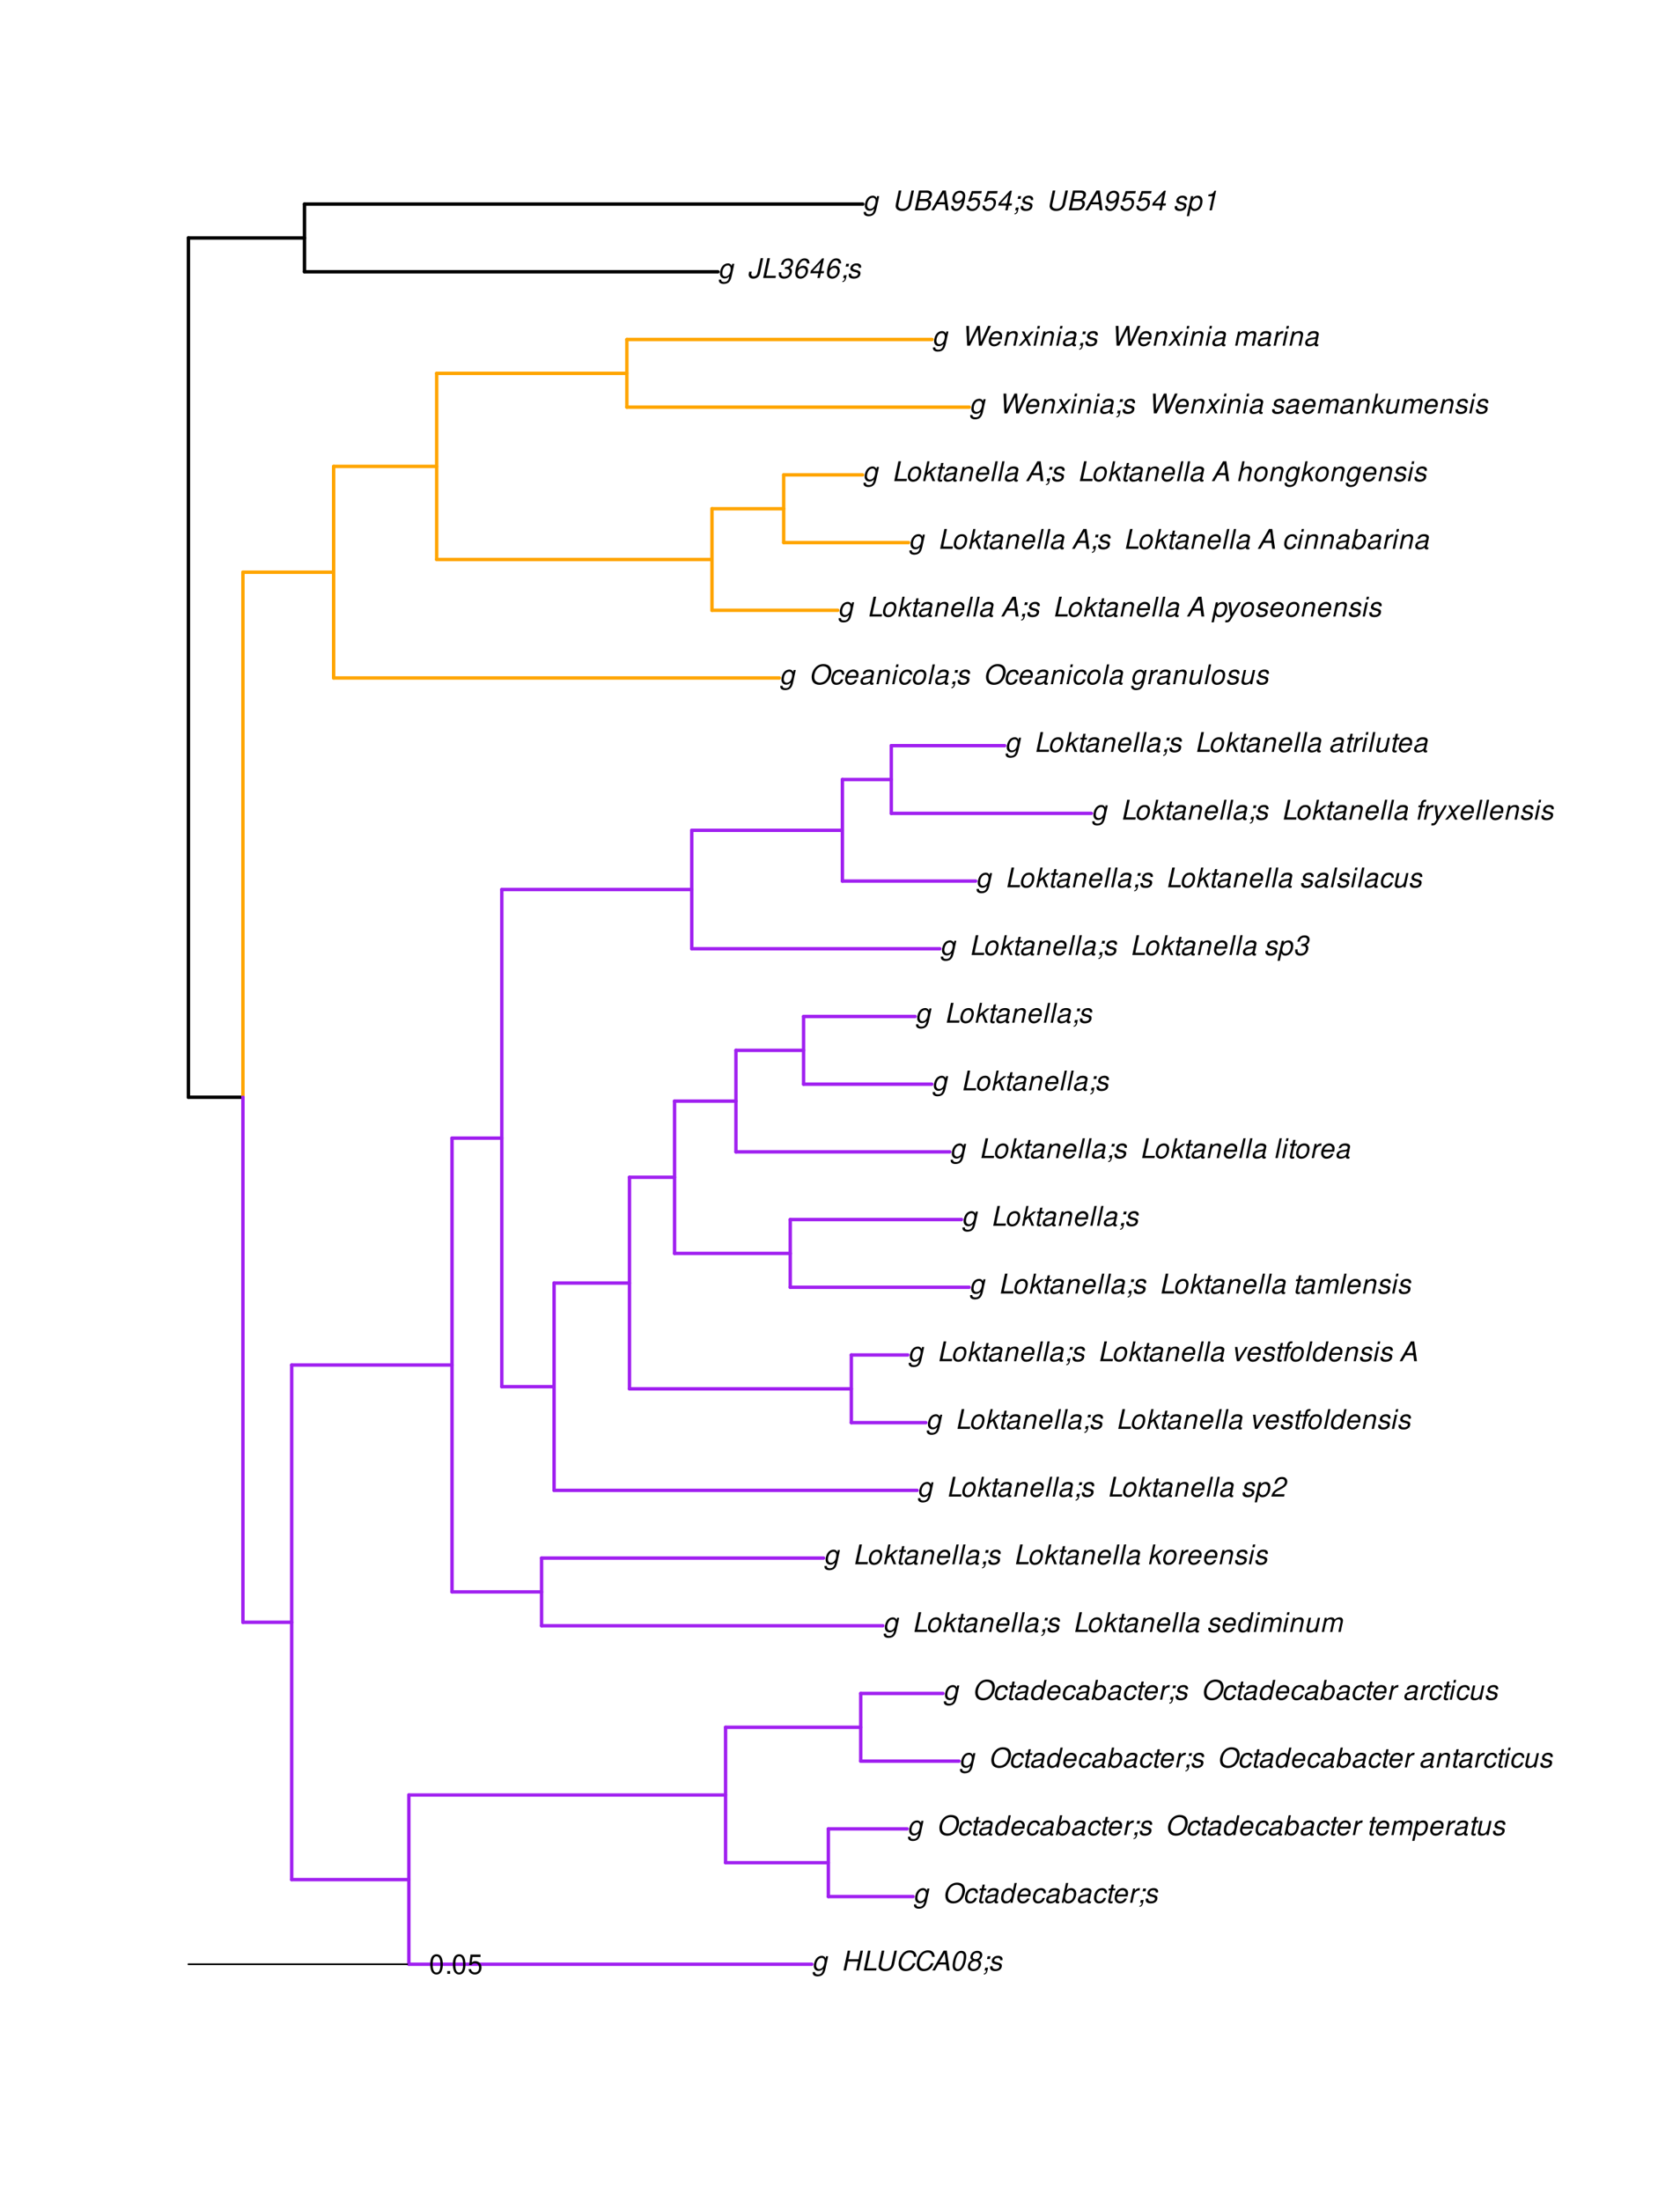 <?xml version="1.0" encoding="UTF-8"?>
<svg xmlns="http://www.w3.org/2000/svg" xmlns:xlink="http://www.w3.org/1999/xlink" width="742pt" height="972pt" viewBox="0 0 742 972" version="1.1">
<defs>
<g>
<symbol overflow="visible" id="glyph0-0">
<path style="stroke:none;" d=""/>
</symbol>
<symbol overflow="visible" id="glyph0-1">
<path style="stroke:none;" d="M 6.297 -6.281 L 6.094 -5.359 C 5.922 -5.75 5.797 -5.922 5.531 -6.109 C 5.219 -6.344 4.844 -6.469 4.422 -6.469 C 3.5 -6.469 2.562 -6.016 1.984 -5.266 C 1.328 -4.469 0.891 -3.125 0.891 -2.016 C 0.891 -0.703 1.734 0.203 2.969 0.203 C 3.719 0.203 4.422 -0.125 5.031 -0.75 L 4.984 -0.531 C 4.625 1.109 4 1.75 2.719 1.75 C 1.891 1.75 1.422 1.422 1.422 0.891 L 1.422 0.719 L 0.406 0.719 C 0.391 0.938 0.391 1.062 0.391 1.094 C 0.391 2.016 1.219 2.609 2.516 2.609 C 3.469 2.609 4.312 2.328 4.844 1.812 C 5.453 1.234 5.766 0.5 6.094 -1.016 L 7.219 -6.281 Z M 4.359 -5.547 C 5.141 -5.547 5.625 -4.969 5.625 -4.062 C 5.625 -3.328 5.406 -2.453 5.078 -1.844 C 4.688 -1.109 3.969 -0.656 3.25 -0.656 C 2.453 -0.656 1.938 -1.25 1.938 -2.203 C 1.938 -2.922 2.141 -3.703 2.5 -4.312 C 2.922 -5.109 3.594 -5.547 4.359 -5.547 Z M 4.359 -5.547 "/>
</symbol>
<symbol overflow="visible" id="glyph0-2">
<path style="stroke:none;" d=""/>
</symbol>
<symbol overflow="visible" id="glyph0-3">
<path style="stroke:none;" d="M 7.453 -3.984 L 6.594 0 L 7.734 0 L 9.594 -8.75 L 8.453 -8.75 L 7.656 -4.969 L 3.188 -4.969 L 3.984 -8.75 L 2.859 -8.75 L 1 0 L 2.125 0 L 2.969 -3.984 Z M 7.453 -3.984 "/>
</symbol>
<symbol overflow="visible" id="glyph0-4">
<path style="stroke:none;" d="M 3.953 -8.75 L 2.812 -8.75 L 0.953 0 L 6.406 0 L 6.609 -0.984 L 2.297 -0.984 Z M 3.953 -8.75 "/>
</symbol>
<symbol overflow="visible" id="glyph0-5">
<path style="stroke:none;" d="M 8.469 -8.75 L 7.156 -2.609 C 6.906 -1.422 5.938 -0.703 4.578 -0.703 C 3.406 -0.703 2.641 -1.25 2.641 -2.078 C 2.641 -2.25 2.656 -2.422 2.703 -2.609 L 4.016 -8.75 L 2.875 -8.75 L 1.656 -3.016 C 1.578 -2.594 1.484 -2.047 1.484 -1.859 C 1.484 -1.375 1.766 -0.766 2.141 -0.422 C 2.641 0.031 3.438 0.281 4.359 0.281 C 6.375 0.281 7.922 -0.859 8.297 -2.609 L 9.594 -8.75 Z M 8.469 -8.75 "/>
</symbol>
<symbol overflow="visible" id="glyph0-6">
<path style="stroke:none;" d="M 9.234 -6.031 C 9.203 -6.75 9.078 -7.203 8.859 -7.609 C 8.359 -8.453 7.531 -8.891 6.391 -8.891 C 4.984 -8.891 3.812 -8.328 2.875 -7.203 C 1.938 -6.062 1.344 -4.422 1.344 -2.906 C 1.344 -2.062 1.578 -1.312 2.031 -0.75 C 2.578 -0.047 3.344 0.281 4.406 0.281 C 5.672 0.281 6.781 -0.188 7.562 -1.047 C 8.031 -1.562 8.406 -2.219 8.812 -3.188 L 7.641 -3.188 C 7.344 -2.516 7.156 -2.141 6.938 -1.844 C 6.438 -1.141 5.516 -0.703 4.578 -0.703 C 3.328 -0.703 2.5 -1.672 2.5 -3.125 C 2.5 -4.219 2.859 -5.406 3.469 -6.328 C 4.203 -7.406 5.078 -7.922 6.188 -7.922 C 7.391 -7.922 7.984 -7.328 8.094 -6.031 Z M 9.234 -6.031 "/>
</symbol>
<symbol overflow="visible" id="glyph0-7">
<path style="stroke:none;" d="M 6.281 -2.625 L 6.609 0 L 7.844 0 L 6.625 -8.75 L 5.188 -8.75 L 0.203 0 L 1.391 0 L 2.875 -2.625 Z M 6.172 -3.562 L 3.391 -3.562 L 5.688 -7.562 Z M 6.172 -3.562 "/>
</symbol>
<symbol overflow="visible" id="glyph0-8">
<path style="stroke:none;" d="M 5.047 -8.672 C 4.062 -8.672 3.234 -8.188 2.562 -7.188 C 1.781 -6.062 1.188 -3.828 1.188 -2.078 C 1.188 -1.328 1.406 -0.688 1.781 -0.312 C 2.141 0.047 2.734 0.281 3.312 0.281 C 4.344 0.281 5.141 -0.188 5.828 -1.219 C 6.609 -2.359 7.203 -4.562 7.203 -6.312 C 7.203 -7.797 6.391 -8.672 5.047 -8.672 Z M 4.906 -7.75 C 5.688 -7.75 6.141 -7.172 6.141 -6.188 C 6.141 -5.047 5.734 -3.156 5.281 -2.172 C 4.781 -1.109 4.219 -0.641 3.438 -0.641 C 2.703 -0.641 2.25 -1.234 2.25 -2.203 C 2.25 -3.344 2.641 -5.219 3.109 -6.234 C 3.578 -7.266 4.156 -7.75 4.906 -7.75 Z M 4.906 -7.75 "/>
</symbol>
<symbol overflow="visible" id="glyph0-9">
<path style="stroke:none;" d="M 5.719 -4.562 C 6.094 -4.766 6.281 -4.891 6.516 -5.094 C 6.984 -5.516 7.281 -6.203 7.281 -6.875 C 7.281 -7.938 6.406 -8.672 5.125 -8.672 C 3.375 -8.672 2.047 -7.469 2.047 -5.859 C 2.047 -5.297 2.25 -4.938 2.828 -4.578 C 1.562 -3.984 0.906 -3.031 0.906 -1.766 C 0.906 -0.516 1.859 0.281 3.375 0.281 C 4.375 0.281 5.234 -0.109 5.922 -0.891 C 6.438 -1.484 6.734 -2.234 6.734 -2.922 C 6.734 -3.641 6.391 -4.219 5.719 -4.562 Z M 4.938 -7.75 C 5.75 -7.75 6.234 -7.359 6.234 -6.703 C 6.234 -6.328 6.078 -5.906 5.828 -5.609 C 5.484 -5.188 5.016 -4.984 4.375 -4.984 C 3.578 -4.984 3.109 -5.359 3.109 -5.984 C 3.109 -7.031 3.859 -7.75 4.938 -7.75 Z M 4.156 -4.094 C 5.094 -4.094 5.672 -3.578 5.672 -2.766 C 5.672 -1.578 4.703 -0.641 3.453 -0.641 C 2.562 -0.641 1.953 -1.156 1.953 -1.938 C 1.953 -3.125 2.922 -4.094 4.156 -4.094 Z M 4.156 -4.094 "/>
</symbol>
<symbol overflow="visible" id="glyph0-10">
<path style="stroke:none;" d="M 3.906 -6.281 L 2.656 -6.281 L 2.391 -5.047 L 3.641 -5.047 Z M 1.578 -1.234 L 1.312 0 L 2.031 0 C 1.859 0.984 1.609 1.312 1.031 1.312 L 0.938 1.766 C 1.734 1.797 2.328 1.219 2.531 0.188 L 2.844 -1.234 Z M 1.578 -1.234 "/>
</symbol>
<symbol overflow="visible" id="glyph0-11">
<path style="stroke:none;" d="M 6.172 -4.531 C 6.234 -4.781 6.234 -4.891 6.234 -5.047 C 6.234 -5.891 5.453 -6.469 4.266 -6.469 C 3.422 -6.469 2.688 -6.219 2.203 -5.75 C 1.75 -5.328 1.469 -4.703 1.469 -4.141 C 1.469 -3.406 1.891 -3.062 3.125 -2.734 L 4.016 -2.516 C 4.422 -2.406 4.594 -2.328 4.703 -2.203 C 4.781 -2.094 4.859 -1.906 4.859 -1.797 C 4.859 -1.578 4.688 -1.219 4.469 -1.062 C 4.172 -0.797 3.656 -0.641 3.141 -0.641 C 2.297 -0.641 1.844 -0.969 1.844 -1.578 C 1.844 -1.641 1.859 -1.75 1.875 -1.875 L 0.797 -1.875 C 0.75 -1.594 0.734 -1.453 0.734 -1.266 C 0.734 -0.297 1.562 0.281 2.969 0.281 C 4.75 0.281 5.922 -0.641 5.922 -2.078 C 5.922 -2.812 5.516 -3.188 4.469 -3.453 L 3.547 -3.688 C 2.875 -3.859 2.531 -4.094 2.531 -4.406 C 2.531 -4.641 2.672 -4.938 2.891 -5.141 C 3.188 -5.422 3.547 -5.547 4.062 -5.547 C 4.781 -5.547 5.172 -5.281 5.172 -4.797 C 5.172 -4.734 5.172 -4.625 5.156 -4.531 Z M 6.172 -4.531 "/>
</symbol>
<symbol overflow="visible" id="glyph0-12">
<path style="stroke:none;" d="M 6.438 -8.891 C 5.094 -8.891 3.922 -8.391 2.953 -7.375 C 1.891 -6.266 1.25 -4.688 1.25 -3.156 C 1.25 -2.109 1.578 -1.203 2.125 -0.641 C 2.703 -0.078 3.672 0.281 4.688 0.281 C 5.812 0.281 6.844 -0.047 7.625 -0.641 C 9.031 -1.734 9.938 -3.672 9.938 -5.562 C 9.938 -6.516 9.594 -7.422 9.078 -7.969 C 8.484 -8.562 7.531 -8.891 6.438 -8.891 Z M 6.297 -7.922 C 7.109 -7.922 7.891 -7.578 8.297 -7.062 C 8.609 -6.641 8.781 -6.078 8.781 -5.359 C 8.781 -4.25 8.406 -3.094 7.781 -2.219 C 7.062 -1.25 6.016 -0.703 4.844 -0.703 C 4.062 -0.703 3.312 -1.031 2.891 -1.562 C 2.562 -1.984 2.406 -2.547 2.406 -3.25 C 2.406 -4.359 2.766 -5.516 3.406 -6.406 C 4.109 -7.359 5.172 -7.922 6.297 -7.922 Z M 6.297 -7.922 "/>
</symbol>
<symbol overflow="visible" id="glyph0-13">
<path style="stroke:none;" d="M 6.609 -4.172 L 6.625 -4.359 C 6.641 -4.531 6.641 -4.672 6.641 -4.703 C 6.641 -5.094 6.438 -5.578 6.125 -5.906 C 5.75 -6.281 5.25 -6.469 4.578 -6.469 C 3.484 -6.469 2.516 -6.016 1.891 -5.188 C 1.312 -4.453 0.906 -3.141 0.906 -2.047 C 0.906 -1.469 1.109 -0.891 1.438 -0.469 C 1.844 0.047 2.375 0.281 3.156 0.281 C 4.141 0.281 4.969 -0.078 5.516 -0.719 C 5.828 -1.078 6.031 -1.484 6.219 -2.156 L 5.203 -2.156 C 4.844 -1.172 4.188 -0.641 3.328 -0.641 C 2.484 -0.641 1.969 -1.234 1.969 -2.172 C 1.969 -2.938 2.219 -3.859 2.609 -4.469 C 3.078 -5.188 3.656 -5.547 4.391 -5.547 C 5.141 -5.547 5.609 -5.125 5.609 -4.438 C 5.609 -4.375 5.609 -4.281 5.609 -4.172 Z M 6.609 -4.172 "/>
</symbol>
<symbol overflow="visible" id="glyph0-14">
<path style="stroke:none;" d="M 4.391 -6.281 L 3.328 -6.281 L 3.703 -8.016 L 2.688 -8.016 L 2.312 -6.281 L 1.469 -6.281 L 1.297 -5.484 L 2.141 -5.484 L 1.203 -1.047 C 1.172 -0.922 1.156 -0.797 1.156 -0.672 C 1.156 -0.078 1.578 0.281 2.234 0.281 C 2.484 0.281 2.828 0.234 3.016 0.188 L 3.203 -0.688 C 2.812 -0.594 2.781 -0.594 2.625 -0.594 C 2.359 -0.594 2.203 -0.719 2.203 -0.906 C 2.203 -0.953 2.203 -1.016 2.219 -1.078 L 3.156 -5.484 L 4.219 -5.484 Z M 4.391 -6.281 "/>
</symbol>
<symbol overflow="visible" id="glyph0-15">
<path style="stroke:none;" d="M 6.625 -0.609 C 6.516 -0.594 6.469 -0.594 6.422 -0.594 C 6.109 -0.594 5.969 -0.703 5.969 -0.938 C 5.969 -0.969 5.969 -1.016 5.969 -1.062 L 6.75 -4.672 C 6.812 -4.984 6.812 -4.984 6.812 -5.109 C 6.812 -5.922 5.984 -6.469 4.734 -6.469 C 3.047 -6.469 2.047 -5.766 1.812 -4.422 L 2.812 -4.422 C 2.922 -4.766 3.016 -4.938 3.188 -5.094 C 3.438 -5.375 3.953 -5.547 4.469 -5.547 C 5.188 -5.547 5.734 -5.219 5.734 -4.781 C 5.734 -4.734 5.719 -4.641 5.719 -4.547 L 5.672 -4.328 C 5.562 -3.844 5.344 -3.703 4.469 -3.625 C 2.859 -3.484 2.359 -3.359 1.766 -2.984 C 1.141 -2.594 0.781 -1.953 0.781 -1.266 C 0.781 -0.297 1.422 0.281 2.5 0.281 C 2.938 0.281 3.422 0.188 3.859 0.031 C 4.234 -0.094 4.422 -0.219 4.922 -0.641 L 4.922 -0.516 C 4.922 -0.016 5.25 0.281 5.828 0.281 C 5.969 0.281 6.016 0.281 6.297 0.203 C 6.328 0.203 6.391 0.188 6.469 0.172 Z M 5.172 -1.969 C 5.016 -1.219 3.953 -0.594 2.906 -0.594 C 2.219 -0.594 1.844 -0.875 1.844 -1.375 C 1.844 -1.781 2.062 -2.172 2.422 -2.391 C 2.719 -2.562 3.062 -2.656 3.656 -2.75 C 4.781 -2.906 4.891 -2.922 5.406 -3.094 Z M 5.172 -1.969 "/>
</symbol>
<symbol overflow="visible" id="glyph0-16">
<path style="stroke:none;" d="M 7.797 -8.75 L 6.797 -8.75 L 6.078 -5.375 C 5.688 -6.156 5.203 -6.469 4.359 -6.469 C 2.359 -6.469 0.875 -4.578 0.875 -2.047 C 0.875 -0.641 1.688 0.281 2.922 0.281 C 3.453 0.281 4 0.125 4.469 -0.188 C 4.844 -0.391 4.984 -0.578 5.156 -0.906 L 4.969 0 L 5.938 0 Z M 4.266 -5.547 C 5.156 -5.547 5.672 -4.938 5.672 -3.922 C 5.672 -3.203 5.484 -2.484 5.125 -1.859 C 4.656 -1.062 4.062 -0.641 3.344 -0.641 C 2.453 -0.641 1.938 -1.25 1.938 -2.281 C 1.938 -2.969 2.125 -3.719 2.453 -4.328 C 2.922 -5.156 3.484 -5.547 4.266 -5.547 Z M 4.266 -5.547 "/>
</symbol>
<symbol overflow="visible" id="glyph0-17">
<path style="stroke:none;" d="M 6.75 -2.812 C 6.922 -3.75 6.953 -4.031 6.953 -4.422 C 6.953 -5.578 5.969 -6.469 4.672 -6.469 C 3.625 -6.469 2.625 -5.969 2.016 -5.172 C 1.453 -4.422 1.016 -3.062 1.016 -2.078 C 1.016 -1.422 1.297 -0.766 1.75 -0.328 C 2.172 0.078 2.703 0.281 3.391 0.281 C 4.828 0.281 6.062 -0.609 6.438 -1.906 L 5.422 -1.906 C 4.984 -1.078 4.359 -0.641 3.547 -0.641 C 2.609 -0.641 2.062 -1.234 2.062 -2.25 C 2.062 -2.516 2.078 -2.625 2.125 -2.812 Z M 2.344 -3.672 C 2.656 -4.781 3.547 -5.547 4.516 -5.547 C 5.359 -5.547 5.906 -4.969 5.906 -4.062 C 5.906 -3.953 5.891 -3.859 5.875 -3.672 Z M 2.344 -3.672 "/>
</symbol>
<symbol overflow="visible" id="glyph0-18">
<path style="stroke:none;" d="M 2.516 -8.75 L 0.641 0 L 1.547 0 L 1.75 -0.938 C 2.141 -0.078 2.641 0.281 3.531 0.281 C 4.328 0.281 5.188 -0.078 5.719 -0.656 C 6.531 -1.516 7.062 -2.875 7.062 -4.109 C 7.062 -5.453 6.141 -6.469 4.938 -6.469 C 4.438 -6.469 3.906 -6.328 3.547 -6.109 C 3.344 -5.984 3.188 -5.844 2.812 -5.453 L 3.516 -8.75 Z M 4.594 -5.547 C 5.469 -5.547 6 -4.922 6 -3.891 C 6 -3.188 5.797 -2.438 5.453 -1.859 C 4.953 -1.047 4.328 -0.641 3.547 -0.641 C 2.734 -0.641 2.219 -1.25 2.219 -2.203 C 2.219 -2.938 2.438 -3.75 2.766 -4.328 C 3.234 -5.125 3.875 -5.547 4.594 -5.547 Z M 4.594 -5.547 "/>
</symbol>
<symbol overflow="visible" id="glyph0-19">
<path style="stroke:none;" d="M 2.156 -6.281 L 0.828 0 L 1.844 0 L 2.531 -3.266 C 2.844 -4.734 3.703 -5.453 5.016 -5.406 L 5.234 -6.438 C 5.078 -6.453 4.984 -6.469 4.844 -6.469 C 4.156 -6.469 3.625 -6.156 2.875 -5.297 L 3.078 -6.281 Z M 2.156 -6.281 "/>
</symbol>
<symbol overflow="visible" id="glyph0-20">
<path style="stroke:none;" d="M 2.188 -6.281 L 0.859 0 L 1.859 0 L 2.703 -3.953 C 2.891 -4.859 3.703 -5.609 4.516 -5.609 C 5.094 -5.609 5.5 -5.281 5.5 -4.781 C 5.5 -4.641 5.469 -4.484 5.453 -4.328 L 4.531 0 L 5.531 0 L 6.375 -3.953 C 6.562 -4.891 7.391 -5.609 8.25 -5.609 C 8.812 -5.609 9.172 -5.25 9.172 -4.688 C 9.172 -4.5 9.172 -4.5 9.062 -4.094 L 8.203 0 L 9.203 0 L 10.156 -4.469 C 10.188 -4.609 10.219 -5 10.219 -5.141 C 10.219 -5.453 10.078 -5.797 9.844 -6.062 C 9.578 -6.344 9.266 -6.469 8.703 -6.469 C 7.906 -6.469 7.234 -6.156 6.531 -5.469 C 6.344 -6.141 5.875 -6.469 5.078 -6.469 C 4.25 -6.469 3.703 -6.234 2.938 -5.516 L 3.094 -6.281 Z M 2.188 -6.281 "/>
</symbol>
<symbol overflow="visible" id="glyph0-21">
<path style="stroke:none;" d="M 0.078 2.562 L 1.094 2.562 L 1.812 -0.812 C 2.188 -0.031 2.672 0.281 3.531 0.281 C 4.469 0.281 5.359 -0.156 5.969 -0.906 C 6.625 -1.703 7.031 -2.938 7.031 -4.125 C 7.031 -5.562 6.234 -6.469 4.938 -6.469 C 4.016 -6.469 3.047 -5.953 2.719 -5.281 L 2.938 -6.281 L 1.969 -6.281 Z M 4.547 -5.547 C 5.453 -5.547 5.969 -4.938 5.969 -3.891 C 5.969 -3.234 5.766 -2.453 5.453 -1.859 C 5 -1.047 4.406 -0.641 3.625 -0.641 C 2.734 -0.641 2.203 -1.25 2.203 -2.203 C 2.203 -2.922 2.406 -3.703 2.766 -4.328 C 3.203 -5.141 3.797 -5.547 4.547 -5.547 Z M 4.547 -5.547 "/>
</symbol>
<symbol overflow="visible" id="glyph0-22">
<path style="stroke:none;" d="M 5.797 0 L 7.125 -6.281 L 6.125 -6.281 L 5.359 -2.719 C 5.094 -1.422 4.25 -0.594 3.219 -0.594 C 2.562 -0.594 2.141 -0.938 2.141 -1.516 C 2.141 -1.609 2.156 -1.719 2.188 -1.844 L 3.125 -6.281 L 2.125 -6.281 L 1.094 -1.438 C 1.062 -1.312 1.062 -1.188 1.062 -1.031 C 1.062 -0.219 1.688 0.281 2.719 0.281 C 3.641 0.281 4.328 -0.016 5.031 -0.688 L 4.891 0 Z M 5.797 0 "/>
</symbol>
<symbol overflow="visible" id="glyph0-23">
<path style="stroke:none;" d="M 2.172 -6.281 L 0.844 0 L 1.844 0 L 2.578 -3.469 C 2.875 -4.781 3.703 -5.609 4.781 -5.609 C 5.391 -5.609 5.828 -5.188 5.828 -4.625 C 5.828 -4.562 5.812 -4.391 5.766 -4.188 L 4.875 0 L 5.875 0 L 6.844 -4.516 C 6.875 -4.672 6.891 -4.812 6.891 -4.969 C 6.891 -5.875 6.25 -6.469 5.25 -6.469 C 4.344 -6.469 3.547 -6.141 2.922 -5.516 L 3.078 -6.281 Z M 2.172 -6.281 "/>
</symbol>
<symbol overflow="visible" id="glyph0-24">
<path style="stroke:none;" d="M 3.125 -6.281 L 2.125 -6.281 L 0.797 0 L 1.797 0 Z M 3.656 -8.75 L 2.656 -8.75 L 2.391 -7.516 L 3.391 -7.516 Z M 3.656 -8.75 "/>
</symbol>
<symbol overflow="visible" id="glyph0-25">
<path style="stroke:none;" d="M 4.609 -6.469 C 3.484 -6.469 2.516 -5.969 1.891 -5.078 C 1.359 -4.312 0.953 -2.984 0.953 -1.969 C 0.953 -0.641 1.891 0.281 3.234 0.281 C 4.375 0.281 5.297 -0.188 5.969 -1.109 C 6.516 -1.875 6.906 -3.188 6.906 -4.219 C 6.906 -4.859 6.672 -5.469 6.25 -5.875 C 5.844 -6.281 5.297 -6.469 4.609 -6.469 Z M 4.453 -5.547 C 5.344 -5.547 5.859 -4.984 5.859 -4 C 5.859 -3.281 5.656 -2.516 5.328 -1.906 C 4.875 -1.078 4.219 -0.641 3.391 -0.641 C 2.547 -0.641 2.016 -1.234 2.016 -2.203 C 2.016 -2.906 2.219 -3.688 2.547 -4.281 C 2.969 -5.094 3.656 -5.547 4.453 -5.547 Z M 4.453 -5.547 "/>
</symbol>
<symbol overflow="visible" id="glyph0-26">
<path style="stroke:none;" d="M 3.562 -8.75 L 2.562 -8.75 L 0.703 0 L 1.703 0 L 2.219 -2.438 L 3.5 -3.484 L 4.875 0 L 6.031 0 L 4.344 -4.109 L 7.016 -6.281 L 5.719 -6.281 L 2.484 -3.672 Z M 3.562 -8.75 "/>
</symbol>
<symbol overflow="visible" id="glyph0-27">
<path style="stroke:none;" d="M 3.688 -8.75 L 2.672 -8.75 L 0.812 0 L 1.828 0 Z M 3.688 -8.75 "/>
</symbol>
<symbol overflow="visible" id="glyph0-28">
<path style="stroke:none;" d="M 6.281 -1.047 L 1.766 -1.047 C 1.969 -1.641 2.641 -2.266 3.734 -2.812 L 5.078 -3.531 C 6.688 -4.359 7.469 -5.359 7.469 -6.594 C 7.469 -7.125 7.281 -7.625 6.953 -7.984 C 6.562 -8.453 5.984 -8.672 5.172 -8.672 C 3.328 -8.672 2.266 -7.734 1.781 -5.672 L 2.844 -5.672 C 2.984 -6.219 3.125 -6.594 3.344 -6.906 C 3.719 -7.438 4.328 -7.75 5.031 -7.75 C 5.875 -7.75 6.406 -7.234 6.406 -6.438 C 6.406 -5.656 5.828 -4.906 4.828 -4.391 L 3.578 -3.75 C 1.484 -2.609 0.953 -1.984 0.406 -0.016 L 6.062 -0.016 Z M 6.281 -1.047 "/>
</symbol>
<symbol overflow="visible" id="glyph0-29">
<path style="stroke:none;" d="M 3.438 0 L 7.172 -6.281 L 6.078 -6.281 L 3.156 -1.219 L 2.562 -6.281 L 1.469 -6.281 L 2.359 0 Z M 3.438 0 "/>
</symbol>
<symbol overflow="visible" id="glyph0-30">
<path style="stroke:none;" d="M 4.438 -6.281 L 3.406 -6.281 L 3.594 -7.109 C 3.719 -7.734 3.922 -7.922 4.453 -7.922 C 4.531 -7.922 4.625 -7.922 4.781 -7.891 L 4.953 -8.719 C 4.734 -8.766 4.609 -8.781 4.422 -8.781 C 3.484 -8.781 2.812 -8.25 2.625 -7.359 L 2.406 -6.281 L 1.562 -6.281 L 1.391 -5.484 L 2.234 -5.484 L 1.062 0 L 2.078 0 L 3.234 -5.484 L 4.266 -5.484 Z M 4.438 -6.281 "/>
</symbol>
<symbol overflow="visible" id="glyph0-31">
<path style="stroke:none;" d="M 3.5 -3.984 C 3.75 -4.016 3.875 -4.016 4.047 -4.016 C 5.047 -4.016 5.609 -3.594 5.609 -2.891 C 5.609 -1.578 4.688 -0.641 3.344 -0.641 C 2.453 -0.641 1.922 -1.125 1.922 -1.891 C 1.922 -2.062 1.938 -2.203 1.984 -2.516 L 0.922 -2.516 C 0.875 -2.141 0.859 -1.969 0.859 -1.766 C 0.859 -0.438 1.688 0.281 3.172 0.281 C 4.25 0.281 5.156 -0.094 5.781 -0.781 C 6.328 -1.375 6.672 -2.25 6.672 -3.047 C 6.672 -3.75 6.422 -4.141 5.75 -4.484 C 6.766 -5.078 7.219 -5.812 7.219 -6.891 C 7.219 -7.984 6.375 -8.672 5.047 -8.672 C 4.062 -8.672 3.203 -8.312 2.609 -7.641 C 2.266 -7.234 2.047 -6.766 1.812 -5.875 L 2.875 -5.875 C 3 -6.438 3.109 -6.719 3.281 -6.969 C 3.656 -7.469 4.219 -7.75 4.891 -7.75 C 5.688 -7.75 6.172 -7.359 6.172 -6.703 C 6.172 -6.219 6.016 -5.75 5.766 -5.453 C 5.422 -5.078 4.797 -4.891 3.906 -4.891 L 3.703 -4.891 Z M 3.5 -3.984 "/>
</symbol>
<symbol overflow="visible" id="glyph0-32">
<path style="stroke:none;" d="M 6.016 -6.281 L 3.219 -1.406 L 2.656 -6.281 L 1.578 -6.281 L 2.406 0.047 L 1.781 1.016 C 1.453 1.531 1.266 1.641 0.797 1.641 C 0.688 1.641 0.641 1.641 0.281 1.594 L 0.094 2.5 C 0.312 2.594 0.453 2.609 0.688 2.609 C 1.531 2.609 2.141 2.219 2.656 1.312 L 7.078 -6.281 Z M 6.016 -6.281 "/>
</symbol>
<symbol overflow="visible" id="glyph0-33">
<path style="stroke:none;" d="M 4.203 -3.203 L 7 -6.281 L 5.828 -6.281 L 3.828 -3.984 L 2.766 -6.281 L 1.656 -6.281 L 3.078 -3.203 L 0.203 0 L 1.375 0 L 3.469 -2.406 L 4.547 0 L 5.672 0 Z M 4.203 -3.203 "/>
</symbol>
<symbol overflow="visible" id="glyph0-34">
<path style="stroke:none;" d="M 2.703 -8.75 L 0.844 0 L 1.844 0 L 2.578 -3.469 C 2.875 -4.781 3.703 -5.609 4.797 -5.609 C 5.406 -5.609 5.812 -5.203 5.812 -4.578 C 5.812 -4.438 5.812 -4.438 5.75 -4.109 L 4.875 0 L 5.875 0 L 6.844 -4.516 C 6.875 -4.672 6.891 -4.812 6.891 -4.953 C 6.891 -5.906 6.281 -6.469 5.266 -6.469 C 4.375 -6.469 3.797 -6.219 3.031 -5.516 L 3.703 -8.75 Z M 2.703 -8.75 "/>
</symbol>
<symbol overflow="visible" id="glyph0-35">
<path style="stroke:none;" d="M 8.922 0 L 13.016 -8.75 L 11.766 -8.75 L 8.609 -1.641 L 8.109 -8.75 L 6.953 -8.75 L 3.5 -1.641 L 3.328 -8.75 L 2.125 -8.75 L 2.516 0 L 3.734 0 L 7.219 -7.109 L 7.703 0 Z M 8.922 0 "/>
</symbol>
<symbol overflow="visible" id="glyph0-36">
<path style="stroke:none;" d="M 5.844 -8.75 L 4.531 -2.594 C 4.391 -1.922 4.234 -1.531 3.969 -1.219 C 3.688 -0.906 3.234 -0.703 2.797 -0.703 C 2.141 -0.703 1.719 -1.062 1.719 -1.609 C 1.719 -1.734 1.734 -1.875 1.766 -2.016 L 1.938 -2.812 L 0.797 -2.812 L 0.641 -2.047 C 0.594 -1.844 0.562 -1.625 0.562 -1.469 C 0.562 -0.953 0.812 -0.438 1.219 -0.109 C 1.547 0.156 1.969 0.281 2.562 0.281 C 4.156 0.281 5.25 -0.609 5.578 -2.188 L 6.969 -8.75 Z M 5.844 -8.75 "/>
</symbol>
<symbol overflow="visible" id="glyph0-37">
<path style="stroke:none;" d="M 7.359 -6.422 L 7.375 -6.75 C 7.375 -7.938 6.547 -8.672 5.266 -8.672 C 4.125 -8.672 3.172 -8.062 2.406 -6.859 C 1.703 -5.734 1.125 -3.547 1.125 -2.031 C 1.125 -0.609 2.016 0.281 3.438 0.281 C 4.453 0.281 5.328 -0.188 6 -1.062 C 6.484 -1.703 6.797 -2.578 6.797 -3.328 C 6.797 -4.578 5.969 -5.406 4.688 -5.406 C 3.891 -5.406 3.203 -5.078 2.516 -4.359 C 2.891 -6.453 3.875 -7.75 5.094 -7.75 C 5.641 -7.75 6.078 -7.469 6.203 -7.016 C 6.25 -6.859 6.281 -6.703 6.297 -6.422 Z M 4.391 -4.469 C 5.203 -4.469 5.75 -3.938 5.75 -3.141 C 5.75 -1.766 4.781 -0.641 3.594 -0.641 C 2.766 -0.641 2.188 -1.25 2.188 -2.109 C 2.188 -3.438 3.156 -4.469 4.391 -4.469 Z M 4.391 -4.469 "/>
</symbol>
<symbol overflow="visible" id="glyph0-38">
<path style="stroke:none;" d="M 4.359 -2.094 L 3.906 0 L 4.969 0 L 5.406 -2.094 L 6.688 -2.094 L 6.891 -3.031 L 5.609 -3.031 L 6.812 -8.672 L 6.031 -8.672 L 1.016 -3.203 L 0.766 -2.094 Z M 4.562 -3.031 L 1.906 -3.031 L 5.359 -6.844 Z M 4.562 -3.031 "/>
</symbol>
<symbol overflow="visible" id="glyph0-39">
<path style="stroke:none;" d="M 0.953 0 L 4.906 0 C 5.891 0 6.656 -0.344 7.281 -1.047 C 7.797 -1.625 8.062 -2.312 8.062 -3.094 C 8.062 -3.828 7.734 -4.25 6.906 -4.609 C 7.953 -5.078 8.531 -5.938 8.531 -7.016 C 8.531 -7.469 8.406 -7.812 8.094 -8.141 C 7.688 -8.562 7.188 -8.75 6.359 -8.75 L 2.812 -8.75 Z M 3.125 -4.984 L 3.734 -7.766 L 5.891 -7.766 C 6.922 -7.766 7.375 -7.438 7.375 -6.734 C 7.375 -6.281 7.219 -5.859 6.922 -5.531 C 6.562 -5.141 6.094 -4.984 5.297 -4.984 Z M 2.281 -0.984 L 2.922 -4 L 5.641 -4 C 6.469 -4 6.906 -3.625 6.906 -2.906 C 6.906 -2.438 6.781 -2.031 6.5 -1.672 C 6.125 -1.188 5.672 -0.984 5 -0.984 Z M 2.281 -0.984 "/>
</symbol>
<symbol overflow="visible" id="glyph0-40">
<path style="stroke:none;" d="M 1.016 -1.984 C 1.016 -1.844 1.016 -1.719 1.016 -1.641 C 1.016 -0.484 1.844 0.281 3.094 0.281 C 3.844 0.281 4.531 0.016 5.141 -0.531 C 5.922 -1.203 6.375 -1.984 6.703 -3.266 C 7.016 -4.406 7.219 -5.719 7.219 -6.438 C 7.219 -7.016 7.016 -7.594 6.641 -7.984 C 6.25 -8.438 5.641 -8.672 4.891 -8.672 C 3.016 -8.672 1.547 -7.109 1.547 -5.109 C 1.547 -3.859 2.375 -3.047 3.656 -3.047 C 4.188 -3.047 4.75 -3.203 5.141 -3.469 C 5.297 -3.578 5.453 -3.703 5.797 -4.016 C 5.312 -1.781 4.453 -0.641 3.25 -0.641 C 2.531 -0.641 2.062 -1.125 2.062 -1.859 L 2.062 -1.984 Z M 4.734 -7.75 C 5.562 -7.75 6.172 -7.141 6.172 -6.344 C 6.172 -5.031 5.188 -3.969 3.953 -3.969 C 3.109 -3.969 2.609 -4.484 2.609 -5.359 C 2.609 -6.672 3.578 -7.75 4.734 -7.75 Z M 4.734 -7.75 "/>
</symbol>
<symbol overflow="visible" id="glyph0-41">
<path style="stroke:none;" d="M 7.547 -8.516 L 3.109 -8.516 L 1.484 -3.875 L 2.453 -3.875 C 3.188 -4.531 3.531 -4.688 4.234 -4.688 C 5.203 -4.688 5.75 -4.156 5.75 -3.234 C 5.75 -1.734 4.766 -0.641 3.391 -0.641 C 2.438 -0.641 1.938 -1.125 1.891 -2.094 L 0.844 -2.094 L 0.844 -1.828 C 0.844 -1.109 1.016 -0.656 1.422 -0.312 C 1.891 0.078 2.5 0.281 3.25 0.281 C 4.375 0.281 5.266 -0.188 5.969 -1.109 C 6.5 -1.797 6.797 -2.672 6.797 -3.547 C 6.797 -4.797 5.922 -5.609 4.578 -5.609 C 4 -5.609 3.484 -5.453 2.891 -5.094 L 3.734 -7.469 L 7.328 -7.469 Z M 7.547 -8.516 "/>
</symbol>
<symbol overflow="visible" id="glyph0-42">
<path style="stroke:none;" d="M 4.438 -6.234 L 3.109 0 L 4.156 0 L 6.016 -8.672 L 5.312 -8.672 C 4.688 -7.375 4.422 -7.219 2.688 -6.984 L 2.531 -6.234 Z M 4.438 -6.234 "/>
</symbol>
<symbol overflow="visible" id="glyph1-0">
<path style="stroke:none;" d=""/>
</symbol>
<symbol overflow="visible" id="glyph1-1">
<path style="stroke:none;" d="M 3.297 -8.672 C 2.516 -8.672 1.781 -8.312 1.344 -7.734 C 0.797 -6.953 0.516 -5.812 0.516 -4.203 C 0.516 -1.266 1.469 0.281 3.297 0.281 C 5.094 0.281 6.078 -1.266 6.078 -4.125 C 6.078 -5.812 5.812 -6.938 5.25 -7.734 C 4.812 -8.328 4.109 -8.672 3.297 -8.672 Z M 3.297 -7.734 C 4.438 -7.734 5 -6.578 5 -4.219 C 5 -1.75 4.453 -0.594 3.281 -0.594 C 2.156 -0.594 1.594 -1.797 1.594 -4.188 C 1.594 -6.578 2.156 -7.734 3.297 -7.734 Z M 3.297 -7.734 "/>
</symbol>
<symbol overflow="visible" id="glyph1-2">
<path style="stroke:none;" d="M 2.297 -1.25 L 1.047 -1.25 L 1.047 0 L 2.297 0 Z M 2.297 -1.25 "/>
</symbol>
<symbol overflow="visible" id="glyph1-3">
<path style="stroke:none;" d="M 5.719 -8.516 L 1.312 -8.516 L 0.688 -3.875 L 1.656 -3.875 C 2.141 -4.469 2.562 -4.672 3.234 -4.672 C 4.375 -4.672 5.078 -3.891 5.078 -2.625 C 5.078 -1.406 4.375 -0.656 3.219 -0.656 C 2.297 -0.656 1.734 -1.125 1.469 -2.094 L 0.422 -2.094 C 0.562 -1.391 0.688 -1.062 0.938 -0.75 C 1.422 -0.094 2.281 0.281 3.234 0.281 C 4.953 0.281 6.156 -0.969 6.156 -2.766 C 6.156 -4.453 5.047 -5.609 3.406 -5.609 C 2.812 -5.609 2.328 -5.453 1.844 -5.094 L 2.172 -7.469 L 5.719 -7.469 Z M 5.719 -8.516 "/>
</symbol>
</g>
</defs>
<g id="surface1412">
<rect x="0" y="0" width="742" height="972" style="fill:rgb(100%,100%,100%);fill-opacity:1;stroke:none;"/>
<path style="fill:none;stroke-width:1.5;stroke-linecap:round;stroke-linejoin:round;stroke:rgb(0%,0%,0%);stroke-opacity:1;stroke-miterlimit:10;" d="M 83.215 484.582 L 107.297 484.582 "/>
<path style="fill:none;stroke-width:1.5;stroke-linecap:round;stroke-linejoin:round;stroke:rgb(62.745%,12.549%,94.118%);stroke-opacity:1;stroke-miterlimit:10;" d="M 107.297 716.461 L 128.824 716.461 "/>
<path style="fill:none;stroke-width:1.5;stroke-linecap:round;stroke-linejoin:round;stroke:rgb(62.745%,12.549%,94.118%);stroke-opacity:1;stroke-miterlimit:10;" d="M 128.824 830.094 L 180.578 830.094 "/>
<path style="fill:none;stroke-width:1.5;stroke-linecap:round;stroke-linejoin:round;stroke:rgb(62.745%,12.549%,94.118%);stroke-opacity:1;stroke-miterlimit:10;" d="M 180.578 867.465 L 358.555 867.465 "/>
<path style="fill:none;stroke-width:1.5;stroke-linecap:round;stroke-linejoin:round;stroke:rgb(62.745%,12.549%,94.118%);stroke-opacity:1;stroke-miterlimit:10;" d="M 180.578 792.723 L 320.461 792.723 "/>
<path style="fill:none;stroke-width:1.5;stroke-linecap:round;stroke-linejoin:round;stroke:rgb(62.745%,12.549%,94.118%);stroke-opacity:1;stroke-miterlimit:10;" d="M 320.461 822.621 L 365.859 822.621 "/>
<path style="fill:none;stroke-width:1.5;stroke-linecap:round;stroke-linejoin:round;stroke:rgb(62.745%,12.549%,94.118%);stroke-opacity:1;stroke-miterlimit:10;" d="M 365.859 837.57 L 403.277 837.57 "/>
<path style="fill:none;stroke-width:1.5;stroke-linecap:round;stroke-linejoin:round;stroke:rgb(62.745%,12.549%,94.118%);stroke-opacity:1;stroke-miterlimit:10;" d="M 365.859 807.672 L 400.648 807.672 "/>
<path style="fill:none;stroke-width:1.5;stroke-linecap:round;stroke-linejoin:round;stroke:rgb(62.745%,12.549%,94.118%);stroke-opacity:1;stroke-miterlimit:10;" d="M 320.461 762.824 L 380.16 762.824 "/>
<path style="fill:none;stroke-width:1.5;stroke-linecap:round;stroke-linejoin:round;stroke:rgb(62.745%,12.549%,94.118%);stroke-opacity:1;stroke-miterlimit:10;" d="M 380.16 777.773 L 423.586 777.773 "/>
<path style="fill:none;stroke-width:1.5;stroke-linecap:round;stroke-linejoin:round;stroke:rgb(62.745%,12.549%,94.118%);stroke-opacity:1;stroke-miterlimit:10;" d="M 380.16 747.875 L 416.477 747.875 "/>
<path style="fill:none;stroke-width:1.5;stroke-linecap:round;stroke-linejoin:round;stroke:rgb(62.745%,12.549%,94.118%);stroke-opacity:1;stroke-miterlimit:10;" d="M 128.824 602.828 L 199.656 602.828 "/>
<path style="fill:none;stroke-width:1.5;stroke-linecap:round;stroke-linejoin:round;stroke:rgb(62.745%,12.549%,94.118%);stroke-opacity:1;stroke-miterlimit:10;" d="M 199.656 703.031 L 239.195 703.031 "/>
<path style="fill:none;stroke-width:1.5;stroke-linecap:round;stroke-linejoin:round;stroke:rgb(62.745%,12.549%,94.118%);stroke-opacity:1;stroke-miterlimit:10;" d="M 239.195 717.98 L 389.922 717.98 "/>
<path style="fill:none;stroke-width:1.5;stroke-linecap:round;stroke-linejoin:round;stroke:rgb(62.745%,12.549%,94.118%);stroke-opacity:1;stroke-miterlimit:10;" d="M 239.195 688.082 L 363.754 688.082 "/>
<path style="fill:none;stroke-width:1.5;stroke-linecap:round;stroke-linejoin:round;stroke:rgb(62.745%,12.549%,94.118%);stroke-opacity:1;stroke-miterlimit:10;" d="M 199.656 502.625 L 221.629 502.625 "/>
<path style="fill:none;stroke-width:1.5;stroke-linecap:round;stroke-linejoin:round;stroke:rgb(62.745%,12.549%,94.118%);stroke-opacity:1;stroke-miterlimit:10;" d="M 221.629 612.402 L 244.723 612.402 "/>
<path style="fill:none;stroke-width:1.5;stroke-linecap:round;stroke-linejoin:round;stroke:rgb(62.745%,12.549%,94.118%);stroke-opacity:1;stroke-miterlimit:10;" d="M 244.723 658.184 L 405.074 658.184 "/>
<path style="fill:none;stroke-width:1.5;stroke-linecap:round;stroke-linejoin:round;stroke:rgb(62.745%,12.549%,94.118%);stroke-opacity:1;stroke-miterlimit:10;" d="M 244.723 566.625 L 278.023 566.625 "/>
<path style="fill:none;stroke-width:1.5;stroke-linecap:round;stroke-linejoin:round;stroke:rgb(62.745%,12.549%,94.118%);stroke-opacity:1;stroke-miterlimit:10;" d="M 278.023 613.34 L 376.008 613.34 "/>
<path style="fill:none;stroke-width:1.5;stroke-linecap:round;stroke-linejoin:round;stroke:rgb(62.745%,12.549%,94.118%);stroke-opacity:1;stroke-miterlimit:10;" d="M 376.008 628.289 L 408.938 628.289 "/>
<path style="fill:none;stroke-width:1.5;stroke-linecap:round;stroke-linejoin:round;stroke:rgb(62.745%,12.549%,94.118%);stroke-opacity:1;stroke-miterlimit:10;" d="M 376.008 598.391 L 400.957 598.391 "/>
<path style="fill:none;stroke-width:1.5;stroke-linecap:round;stroke-linejoin:round;stroke:rgb(62.745%,12.549%,94.118%);stroke-opacity:1;stroke-miterlimit:10;" d="M 278.023 519.91 L 297.93 519.91 "/>
<path style="fill:none;stroke-width:1.5;stroke-linecap:round;stroke-linejoin:round;stroke:rgb(62.745%,12.549%,94.118%);stroke-opacity:1;stroke-miterlimit:10;" d="M 297.93 553.543 L 349.027 553.543 "/>
<path style="fill:none;stroke-width:1.5;stroke-linecap:round;stroke-linejoin:round;stroke:rgb(62.745%,12.549%,94.118%);stroke-opacity:1;stroke-miterlimit:10;" d="M 349.027 568.492 L 428.051 568.492 "/>
<path style="fill:none;stroke-width:1.5;stroke-linecap:round;stroke-linejoin:round;stroke:rgb(62.745%,12.549%,94.118%);stroke-opacity:1;stroke-miterlimit:10;" d="M 349.027 538.594 L 424.707 538.594 "/>
<path style="fill:none;stroke-width:1.5;stroke-linecap:round;stroke-linejoin:round;stroke:rgb(62.745%,12.549%,94.118%);stroke-opacity:1;stroke-miterlimit:10;" d="M 297.93 486.273 L 325.043 486.273 "/>
<path style="fill:none;stroke-width:1.5;stroke-linecap:round;stroke-linejoin:round;stroke:rgb(62.745%,12.549%,94.118%);stroke-opacity:1;stroke-miterlimit:10;" d="M 325.043 508.699 L 419.488 508.699 "/>
<path style="fill:none;stroke-width:1.5;stroke-linecap:round;stroke-linejoin:round;stroke:rgb(62.745%,12.549%,94.118%);stroke-opacity:1;stroke-miterlimit:10;" d="M 325.043 463.852 L 354.922 463.852 "/>
<path style="fill:none;stroke-width:1.5;stroke-linecap:round;stroke-linejoin:round;stroke:rgb(62.745%,12.549%,94.118%);stroke-opacity:1;stroke-miterlimit:10;" d="M 354.922 478.801 L 411.547 478.801 "/>
<path style="fill:none;stroke-width:1.5;stroke-linecap:round;stroke-linejoin:round;stroke:rgb(62.745%,12.549%,94.118%);stroke-opacity:1;stroke-miterlimit:10;" d="M 354.922 448.902 L 404.203 448.902 "/>
<path style="fill:none;stroke-width:1.5;stroke-linecap:round;stroke-linejoin:round;stroke:rgb(62.745%,12.549%,94.118%);stroke-opacity:1;stroke-miterlimit:10;" d="M 221.629 392.844 L 305.523 392.844 "/>
<path style="fill:none;stroke-width:1.5;stroke-linecap:round;stroke-linejoin:round;stroke:rgb(62.745%,12.549%,94.118%);stroke-opacity:1;stroke-miterlimit:10;" d="M 305.523 419.004 L 415.16 419.004 "/>
<path style="fill:none;stroke-width:1.5;stroke-linecap:round;stroke-linejoin:round;stroke:rgb(62.745%,12.549%,94.118%);stroke-opacity:1;stroke-miterlimit:10;" d="M 305.523 366.684 L 372.062 366.684 "/>
<path style="fill:none;stroke-width:1.5;stroke-linecap:round;stroke-linejoin:round;stroke:rgb(62.745%,12.549%,94.118%);stroke-opacity:1;stroke-miterlimit:10;" d="M 372.062 389.109 L 430.949 389.109 "/>
<path style="fill:none;stroke-width:1.5;stroke-linecap:round;stroke-linejoin:round;stroke:rgb(62.745%,12.549%,94.118%);stroke-opacity:1;stroke-miterlimit:10;" d="M 372.062 344.262 L 393.652 344.262 "/>
<path style="fill:none;stroke-width:1.5;stroke-linecap:round;stroke-linejoin:round;stroke:rgb(62.745%,12.549%,94.118%);stroke-opacity:1;stroke-miterlimit:10;" d="M 393.652 359.211 L 482.031 359.211 "/>
<path style="fill:none;stroke-width:1.5;stroke-linecap:round;stroke-linejoin:round;stroke:rgb(62.745%,12.549%,94.118%);stroke-opacity:1;stroke-miterlimit:10;" d="M 393.652 329.312 L 443.766 329.312 "/>
<path style="fill:none;stroke-width:1.5;stroke-linecap:round;stroke-linejoin:round;stroke:rgb(100%,64.706%,0%);stroke-opacity:1;stroke-miterlimit:10;" d="M 107.297 252.699 L 147.359 252.699 "/>
<path style="fill:none;stroke-width:1.5;stroke-linecap:round;stroke-linejoin:round;stroke:rgb(100%,64.706%,0%);stroke-opacity:1;stroke-miterlimit:10;" d="M 147.359 299.414 L 344.234 299.414 "/>
<path style="fill:none;stroke-width:1.5;stroke-linecap:round;stroke-linejoin:round;stroke:rgb(100%,64.706%,0%);stroke-opacity:1;stroke-miterlimit:10;" d="M 147.359 205.984 L 192.871 205.984 "/>
<path style="fill:none;stroke-width:1.5;stroke-linecap:round;stroke-linejoin:round;stroke:rgb(100%,64.706%,0%);stroke-opacity:1;stroke-miterlimit:10;" d="M 192.871 247.094 L 314.453 247.094 "/>
<path style="fill:none;stroke-width:1.5;stroke-linecap:round;stroke-linejoin:round;stroke:rgb(100%,64.706%,0%);stroke-opacity:1;stroke-miterlimit:10;" d="M 314.453 269.52 L 370.016 269.52 "/>
<path style="fill:none;stroke-width:1.5;stroke-linecap:round;stroke-linejoin:round;stroke:rgb(100%,64.706%,0%);stroke-opacity:1;stroke-miterlimit:10;" d="M 314.453 224.672 L 346.129 224.672 "/>
<path style="fill:none;stroke-width:1.5;stroke-linecap:round;stroke-linejoin:round;stroke:rgb(100%,64.706%,0%);stroke-opacity:1;stroke-miterlimit:10;" d="M 346.129 239.621 L 401.285 239.621 "/>
<path style="fill:none;stroke-width:1.5;stroke-linecap:round;stroke-linejoin:round;stroke:rgb(100%,64.706%,0%);stroke-opacity:1;stroke-miterlimit:10;" d="M 346.129 209.723 L 380.992 209.723 "/>
<path style="fill:none;stroke-width:1.5;stroke-linecap:round;stroke-linejoin:round;stroke:rgb(100%,64.706%,0%);stroke-opacity:1;stroke-miterlimit:10;" d="M 192.871 164.875 L 276.863 164.875 "/>
<path style="fill:none;stroke-width:1.5;stroke-linecap:round;stroke-linejoin:round;stroke:rgb(100%,64.706%,0%);stroke-opacity:1;stroke-miterlimit:10;" d="M 276.863 179.824 L 428.109 179.824 "/>
<path style="fill:none;stroke-width:1.5;stroke-linecap:round;stroke-linejoin:round;stroke:rgb(100%,64.706%,0%);stroke-opacity:1;stroke-miterlimit:10;" d="M 276.863 149.93 L 411.664 149.93 "/>
<path style="fill:none;stroke-width:1.5;stroke-linecap:round;stroke-linejoin:round;stroke:rgb(0%,0%,0%);stroke-opacity:1;stroke-miterlimit:10;" d="M 83.215 105.082 L 134.488 105.082 "/>
<path style="fill:none;stroke-width:1.5;stroke-linecap:round;stroke-linejoin:round;stroke:rgb(0%,0%,0%);stroke-opacity:1;stroke-miterlimit:10;" d="M 134.488 120.031 L 317.102 120.031 "/>
<path style="fill:none;stroke-width:1.5;stroke-linecap:round;stroke-linejoin:round;stroke:rgb(0%,0%,0%);stroke-opacity:1;stroke-miterlimit:10;" d="M 134.488 90.133 L 381.09 90.133 "/>
<path style="fill:none;stroke-width:1.5;stroke-linecap:round;stroke-linejoin:round;stroke:rgb(0%,0%,0%);stroke-opacity:1;stroke-miterlimit:10;" d="M 83.215 484.582 L 83.215 105.082 "/>
<path style="fill:none;stroke-width:1.5;stroke-linecap:round;stroke-linejoin:round;stroke:rgb(100%,64.706%,0%);stroke-opacity:1;stroke-miterlimit:10;" d="M 107.297 484.582 L 107.297 252.699 "/>
<path style="fill:none;stroke-width:1.5;stroke-linecap:round;stroke-linejoin:round;stroke:rgb(62.745%,12.549%,94.118%);stroke-opacity:1;stroke-miterlimit:10;" d="M 128.824 830.094 L 128.824 602.828 "/>
<path style="fill:none;stroke-width:1.5;stroke-linecap:round;stroke-linejoin:round;stroke:rgb(62.745%,12.549%,94.118%);stroke-opacity:1;stroke-miterlimit:10;" d="M 180.578 867.465 L 180.578 792.723 "/>
<path style="fill:none;stroke-width:1.5;stroke-linecap:round;stroke-linejoin:round;stroke:rgb(62.745%,12.549%,94.118%);stroke-opacity:1;stroke-miterlimit:10;" d="M 320.461 822.621 L 320.461 762.824 "/>
<path style="fill:none;stroke-width:1.5;stroke-linecap:round;stroke-linejoin:round;stroke:rgb(62.745%,12.549%,94.118%);stroke-opacity:1;stroke-miterlimit:10;" d="M 365.859 837.57 L 365.859 807.672 "/>
<path style="fill:none;stroke-width:1.5;stroke-linecap:round;stroke-linejoin:round;stroke:rgb(62.745%,12.549%,94.118%);stroke-opacity:1;stroke-miterlimit:10;" d="M 380.16 777.773 L 380.16 747.875 "/>
<path style="fill:none;stroke-width:1.5;stroke-linecap:round;stroke-linejoin:round;stroke:rgb(62.745%,12.549%,94.118%);stroke-opacity:1;stroke-miterlimit:10;" d="M 199.656 703.031 L 199.656 502.625 "/>
<path style="fill:none;stroke-width:1.5;stroke-linecap:round;stroke-linejoin:round;stroke:rgb(62.745%,12.549%,94.118%);stroke-opacity:1;stroke-miterlimit:10;" d="M 239.195 717.98 L 239.195 688.082 "/>
<path style="fill:none;stroke-width:1.5;stroke-linecap:round;stroke-linejoin:round;stroke:rgb(62.745%,12.549%,94.118%);stroke-opacity:1;stroke-miterlimit:10;" d="M 221.629 612.402 L 221.629 392.844 "/>
<path style="fill:none;stroke-width:1.5;stroke-linecap:round;stroke-linejoin:round;stroke:rgb(62.745%,12.549%,94.118%);stroke-opacity:1;stroke-miterlimit:10;" d="M 244.723 658.184 L 244.723 566.625 "/>
<path style="fill:none;stroke-width:1.5;stroke-linecap:round;stroke-linejoin:round;stroke:rgb(62.745%,12.549%,94.118%);stroke-opacity:1;stroke-miterlimit:10;" d="M 278.023 613.34 L 278.023 519.91 "/>
<path style="fill:none;stroke-width:1.5;stroke-linecap:round;stroke-linejoin:round;stroke:rgb(62.745%,12.549%,94.118%);stroke-opacity:1;stroke-miterlimit:10;" d="M 376.008 628.289 L 376.008 598.391 "/>
<path style="fill:none;stroke-width:1.5;stroke-linecap:round;stroke-linejoin:round;stroke:rgb(62.745%,12.549%,94.118%);stroke-opacity:1;stroke-miterlimit:10;" d="M 297.93 553.543 L 297.93 486.273 "/>
<path style="fill:none;stroke-width:1.5;stroke-linecap:round;stroke-linejoin:round;stroke:rgb(62.745%,12.549%,94.118%);stroke-opacity:1;stroke-miterlimit:10;" d="M 349.027 568.492 L 349.027 538.594 "/>
<path style="fill:none;stroke-width:1.5;stroke-linecap:round;stroke-linejoin:round;stroke:rgb(62.745%,12.549%,94.118%);stroke-opacity:1;stroke-miterlimit:10;" d="M 325.043 508.699 L 325.043 463.852 "/>
<path style="fill:none;stroke-width:1.5;stroke-linecap:round;stroke-linejoin:round;stroke:rgb(62.745%,12.549%,94.118%);stroke-opacity:1;stroke-miterlimit:10;" d="M 354.922 478.801 L 354.922 448.902 "/>
<path style="fill:none;stroke-width:1.5;stroke-linecap:round;stroke-linejoin:round;stroke:rgb(62.745%,12.549%,94.118%);stroke-opacity:1;stroke-miterlimit:10;" d="M 305.523 419.004 L 305.523 366.684 "/>
<path style="fill:none;stroke-width:1.5;stroke-linecap:round;stroke-linejoin:round;stroke:rgb(62.745%,12.549%,94.118%);stroke-opacity:1;stroke-miterlimit:10;" d="M 372.062 389.109 L 372.062 344.262 "/>
<path style="fill:none;stroke-width:1.5;stroke-linecap:round;stroke-linejoin:round;stroke:rgb(62.745%,12.549%,94.118%);stroke-opacity:1;stroke-miterlimit:10;" d="M 393.652 359.211 L 393.652 329.312 "/>
<path style="fill:none;stroke-width:1.5;stroke-linecap:round;stroke-linejoin:round;stroke:rgb(100%,64.706%,0%);stroke-opacity:1;stroke-miterlimit:10;" d="M 147.359 299.414 L 147.359 205.984 "/>
<path style="fill:none;stroke-width:1.5;stroke-linecap:round;stroke-linejoin:round;stroke:rgb(100%,64.706%,0%);stroke-opacity:1;stroke-miterlimit:10;" d="M 192.871 247.094 L 192.871 164.875 "/>
<path style="fill:none;stroke-width:1.5;stroke-linecap:round;stroke-linejoin:round;stroke:rgb(100%,64.706%,0%);stroke-opacity:1;stroke-miterlimit:10;" d="M 314.453 269.52 L 314.453 224.672 "/>
<path style="fill:none;stroke-width:1.5;stroke-linecap:round;stroke-linejoin:round;stroke:rgb(100%,64.706%,0%);stroke-opacity:1;stroke-miterlimit:10;" d="M 346.129 239.621 L 346.129 209.723 "/>
<path style="fill:none;stroke-width:1.5;stroke-linecap:round;stroke-linejoin:round;stroke:rgb(100%,64.706%,0%);stroke-opacity:1;stroke-miterlimit:10;" d="M 276.863 179.824 L 276.863 149.93 "/>
<path style="fill:none;stroke-width:1.5;stroke-linecap:round;stroke-linejoin:round;stroke:rgb(0%,0%,0%);stroke-opacity:1;stroke-miterlimit:10;" d="M 134.488 120.031 L 134.488 90.133 "/>
<path style="fill:none;stroke-width:1.5;stroke-linecap:round;stroke-linejoin:round;stroke:rgb(62.745%,12.549%,94.118%);stroke-opacity:1;stroke-miterlimit:10;" d="M 107.297 716.461 L 107.297 484.582 "/>
<g style="fill:rgb(0%,0%,0%);fill-opacity:1;">
  <use xlink:href="#glyph0-1" x="358.555" y="870.213"/>
  <use xlink:href="#glyph0-2" x="365.555" y="870.213"/>
  <use xlink:href="#glyph0-2" x="368.555" y="870.213"/>
  <use xlink:href="#glyph0-3" x="371.555" y="870.213"/>
  <use xlink:href="#glyph0-4" x="380.555" y="870.213"/>
  <use xlink:href="#glyph0-5" x="386.555" y="870.213"/>
  <use xlink:href="#glyph0-6" x="395.555" y="870.213"/>
  <use xlink:href="#glyph0-6" x="403.555" y="870.213"/>
  <use xlink:href="#glyph0-7" x="411.555" y="870.213"/>
  <use xlink:href="#glyph0-8" x="419.555" y="870.213"/>
  <use xlink:href="#glyph0-9" x="426.555" y="870.213"/>
  <use xlink:href="#glyph0-10" x="433.555" y="870.213"/>
  <use xlink:href="#glyph0-11" x="436.555" y="870.213"/>
  <use xlink:href="#glyph0-2" x="442.555" y="870.213"/>
  <use xlink:href="#glyph0-2" x="445.555" y="870.213"/>
</g>
<g style="fill:rgb(0%,0%,0%);fill-opacity:1;">
  <use xlink:href="#glyph0-1" x="403.277" y="840.318"/>
  <use xlink:href="#glyph0-2" x="410.277" y="840.318"/>
  <use xlink:href="#glyph0-2" x="413.277" y="840.318"/>
  <use xlink:href="#glyph0-12" x="416.277" y="840.318"/>
  <use xlink:href="#glyph0-13" x="425.277" y="840.318"/>
  <use xlink:href="#glyph0-14" x="431.277" y="840.318"/>
  <use xlink:href="#glyph0-15" x="434.277" y="840.318"/>
  <use xlink:href="#glyph0-16" x="441.277" y="840.318"/>
  <use xlink:href="#glyph0-17" x="448.277" y="840.318"/>
  <use xlink:href="#glyph0-13" x="455.277" y="840.318"/>
  <use xlink:href="#glyph0-15" x="461.277" y="840.318"/>
  <use xlink:href="#glyph0-18" x="468.277" y="840.318"/>
  <use xlink:href="#glyph0-15" x="475.277" y="840.318"/>
  <use xlink:href="#glyph0-13" x="482.277" y="840.318"/>
  <use xlink:href="#glyph0-14" x="488.277" y="840.318"/>
  <use xlink:href="#glyph0-17" x="491.277" y="840.318"/>
  <use xlink:href="#glyph0-19" x="498.277" y="840.318"/>
  <use xlink:href="#glyph0-10" x="502.277" y="840.318"/>
  <use xlink:href="#glyph0-11" x="505.277" y="840.318"/>
  <use xlink:href="#glyph0-2" x="511.277" y="840.318"/>
  <use xlink:href="#glyph0-2" x="514.277" y="840.318"/>
</g>
<g style="fill:rgb(0%,0%,0%);fill-opacity:1;">
  <use xlink:href="#glyph0-1" x="400.648" y="810.42"/>
  <use xlink:href="#glyph0-2" x="407.648" y="810.42"/>
  <use xlink:href="#glyph0-2" x="410.648" y="810.42"/>
  <use xlink:href="#glyph0-12" x="413.648" y="810.42"/>
  <use xlink:href="#glyph0-13" x="422.648" y="810.42"/>
  <use xlink:href="#glyph0-14" x="428.648" y="810.42"/>
  <use xlink:href="#glyph0-15" x="431.648" y="810.42"/>
  <use xlink:href="#glyph0-16" x="438.648" y="810.42"/>
  <use xlink:href="#glyph0-17" x="445.648" y="810.42"/>
  <use xlink:href="#glyph0-13" x="452.648" y="810.42"/>
  <use xlink:href="#glyph0-15" x="458.648" y="810.42"/>
  <use xlink:href="#glyph0-18" x="465.648" y="810.42"/>
  <use xlink:href="#glyph0-15" x="472.648" y="810.42"/>
  <use xlink:href="#glyph0-13" x="479.648" y="810.42"/>
  <use xlink:href="#glyph0-14" x="485.648" y="810.42"/>
  <use xlink:href="#glyph0-17" x="488.648" y="810.42"/>
  <use xlink:href="#glyph0-19" x="495.648" y="810.42"/>
  <use xlink:href="#glyph0-10" x="499.648" y="810.42"/>
  <use xlink:href="#glyph0-11" x="502.648" y="810.42"/>
  <use xlink:href="#glyph0-2" x="508.648" y="810.42"/>
  <use xlink:href="#glyph0-2" x="511.648" y="810.42"/>
  <use xlink:href="#glyph0-12" x="514.648" y="810.42"/>
  <use xlink:href="#glyph0-13" x="523.648" y="810.42"/>
  <use xlink:href="#glyph0-14" x="529.648" y="810.42"/>
  <use xlink:href="#glyph0-15" x="532.648" y="810.42"/>
  <use xlink:href="#glyph0-16" x="539.648" y="810.42"/>
  <use xlink:href="#glyph0-17" x="546.648" y="810.42"/>
  <use xlink:href="#glyph0-13" x="553.648" y="810.42"/>
  <use xlink:href="#glyph0-15" x="559.648" y="810.42"/>
  <use xlink:href="#glyph0-18" x="566.648" y="810.42"/>
  <use xlink:href="#glyph0-15" x="573.648" y="810.42"/>
  <use xlink:href="#glyph0-13" x="580.648" y="810.42"/>
  <use xlink:href="#glyph0-14" x="586.648" y="810.42"/>
  <use xlink:href="#glyph0-17" x="589.648" y="810.42"/>
  <use xlink:href="#glyph0-19" x="596.648" y="810.42"/>
  <use xlink:href="#glyph0-2" x="600.648" y="810.42"/>
  <use xlink:href="#glyph0-14" x="603.648" y="810.42"/>
  <use xlink:href="#glyph0-17" x="606.648" y="810.42"/>
  <use xlink:href="#glyph0-20" x="613.648" y="810.42"/>
  <use xlink:href="#glyph0-21" x="623.648" y="810.42"/>
  <use xlink:href="#glyph0-17" x="630.648" y="810.42"/>
  <use xlink:href="#glyph0-19" x="637.648" y="810.42"/>
  <use xlink:href="#glyph0-15" x="641.648" y="810.42"/>
  <use xlink:href="#glyph0-14" x="648.648" y="810.42"/>
  <use xlink:href="#glyph0-22" x="651.648" y="810.42"/>
  <use xlink:href="#glyph0-11" x="658.648" y="810.42"/>
</g>
<g style="fill:rgb(0%,0%,0%);fill-opacity:1;">
  <use xlink:href="#glyph0-1" x="423.586" y="780.521"/>
  <use xlink:href="#glyph0-2" x="430.586" y="780.521"/>
  <use xlink:href="#glyph0-2" x="433.586" y="780.521"/>
  <use xlink:href="#glyph0-12" x="436.586" y="780.521"/>
  <use xlink:href="#glyph0-13" x="445.586" y="780.521"/>
  <use xlink:href="#glyph0-14" x="451.586" y="780.521"/>
  <use xlink:href="#glyph0-15" x="454.586" y="780.521"/>
  <use xlink:href="#glyph0-16" x="461.586" y="780.521"/>
  <use xlink:href="#glyph0-17" x="468.586" y="780.521"/>
  <use xlink:href="#glyph0-13" x="475.586" y="780.521"/>
  <use xlink:href="#glyph0-15" x="481.586" y="780.521"/>
  <use xlink:href="#glyph0-18" x="488.586" y="780.521"/>
  <use xlink:href="#glyph0-15" x="495.586" y="780.521"/>
  <use xlink:href="#glyph0-13" x="502.586" y="780.521"/>
  <use xlink:href="#glyph0-14" x="508.586" y="780.521"/>
  <use xlink:href="#glyph0-17" x="511.586" y="780.521"/>
  <use xlink:href="#glyph0-19" x="518.586" y="780.521"/>
  <use xlink:href="#glyph0-10" x="522.586" y="780.521"/>
  <use xlink:href="#glyph0-11" x="525.586" y="780.521"/>
  <use xlink:href="#glyph0-2" x="531.586" y="780.521"/>
  <use xlink:href="#glyph0-2" x="534.586" y="780.521"/>
  <use xlink:href="#glyph0-12" x="537.586" y="780.521"/>
  <use xlink:href="#glyph0-13" x="546.586" y="780.521"/>
  <use xlink:href="#glyph0-14" x="552.586" y="780.521"/>
  <use xlink:href="#glyph0-15" x="555.586" y="780.521"/>
  <use xlink:href="#glyph0-16" x="562.586" y="780.521"/>
  <use xlink:href="#glyph0-17" x="569.586" y="780.521"/>
  <use xlink:href="#glyph0-13" x="576.586" y="780.521"/>
  <use xlink:href="#glyph0-15" x="582.586" y="780.521"/>
  <use xlink:href="#glyph0-18" x="589.586" y="780.521"/>
  <use xlink:href="#glyph0-15" x="596.586" y="780.521"/>
  <use xlink:href="#glyph0-13" x="603.586" y="780.521"/>
  <use xlink:href="#glyph0-14" x="609.586" y="780.521"/>
  <use xlink:href="#glyph0-17" x="612.586" y="780.521"/>
  <use xlink:href="#glyph0-19" x="619.586" y="780.521"/>
  <use xlink:href="#glyph0-2" x="623.586" y="780.521"/>
  <use xlink:href="#glyph0-15" x="626.586" y="780.521"/>
  <use xlink:href="#glyph0-23" x="633.586" y="780.521"/>
  <use xlink:href="#glyph0-14" x="640.586" y="780.521"/>
  <use xlink:href="#glyph0-15" x="643.586" y="780.521"/>
  <use xlink:href="#glyph0-19" x="650.586" y="780.521"/>
  <use xlink:href="#glyph0-13" x="654.586" y="780.521"/>
  <use xlink:href="#glyph0-14" x="660.586" y="780.521"/>
  <use xlink:href="#glyph0-24" x="663.586" y="780.521"/>
  <use xlink:href="#glyph0-13" x="666.586" y="780.521"/>
  <use xlink:href="#glyph0-22" x="672.586" y="780.521"/>
  <use xlink:href="#glyph0-11" x="679.586" y="780.521"/>
</g>
<g style="fill:rgb(0%,0%,0%);fill-opacity:1;">
  <use xlink:href="#glyph0-1" x="416.477" y="750.623"/>
  <use xlink:href="#glyph0-2" x="423.477" y="750.623"/>
  <use xlink:href="#glyph0-2" x="426.477" y="750.623"/>
  <use xlink:href="#glyph0-12" x="429.477" y="750.623"/>
  <use xlink:href="#glyph0-13" x="438.477" y="750.623"/>
  <use xlink:href="#glyph0-14" x="444.477" y="750.623"/>
  <use xlink:href="#glyph0-15" x="447.477" y="750.623"/>
  <use xlink:href="#glyph0-16" x="454.477" y="750.623"/>
  <use xlink:href="#glyph0-17" x="461.477" y="750.623"/>
  <use xlink:href="#glyph0-13" x="468.477" y="750.623"/>
  <use xlink:href="#glyph0-15" x="474.477" y="750.623"/>
  <use xlink:href="#glyph0-18" x="481.477" y="750.623"/>
  <use xlink:href="#glyph0-15" x="488.477" y="750.623"/>
  <use xlink:href="#glyph0-13" x="495.477" y="750.623"/>
  <use xlink:href="#glyph0-14" x="501.477" y="750.623"/>
  <use xlink:href="#glyph0-17" x="504.477" y="750.623"/>
  <use xlink:href="#glyph0-19" x="511.477" y="750.623"/>
  <use xlink:href="#glyph0-10" x="515.477" y="750.623"/>
  <use xlink:href="#glyph0-11" x="518.477" y="750.623"/>
  <use xlink:href="#glyph0-2" x="524.477" y="750.623"/>
  <use xlink:href="#glyph0-2" x="527.477" y="750.623"/>
  <use xlink:href="#glyph0-12" x="530.477" y="750.623"/>
  <use xlink:href="#glyph0-13" x="539.477" y="750.623"/>
  <use xlink:href="#glyph0-14" x="545.477" y="750.623"/>
  <use xlink:href="#glyph0-15" x="548.477" y="750.623"/>
  <use xlink:href="#glyph0-16" x="555.477" y="750.623"/>
  <use xlink:href="#glyph0-17" x="562.477" y="750.623"/>
  <use xlink:href="#glyph0-13" x="569.477" y="750.623"/>
  <use xlink:href="#glyph0-15" x="575.477" y="750.623"/>
  <use xlink:href="#glyph0-18" x="582.477" y="750.623"/>
  <use xlink:href="#glyph0-15" x="589.477" y="750.623"/>
  <use xlink:href="#glyph0-13" x="596.477" y="750.623"/>
  <use xlink:href="#glyph0-14" x="602.477" y="750.623"/>
  <use xlink:href="#glyph0-17" x="605.477" y="750.623"/>
  <use xlink:href="#glyph0-19" x="612.477" y="750.623"/>
  <use xlink:href="#glyph0-2" x="616.477" y="750.623"/>
  <use xlink:href="#glyph0-15" x="619.477" y="750.623"/>
  <use xlink:href="#glyph0-19" x="626.477" y="750.623"/>
  <use xlink:href="#glyph0-13" x="630.477" y="750.623"/>
  <use xlink:href="#glyph0-14" x="636.477" y="750.623"/>
  <use xlink:href="#glyph0-24" x="639.477" y="750.623"/>
  <use xlink:href="#glyph0-13" x="642.477" y="750.623"/>
  <use xlink:href="#glyph0-22" x="648.477" y="750.623"/>
  <use xlink:href="#glyph0-11" x="655.477" y="750.623"/>
</g>
<g style="fill:rgb(0%,0%,0%);fill-opacity:1;">
  <use xlink:href="#glyph0-1" x="389.922" y="720.729"/>
  <use xlink:href="#glyph0-2" x="396.922" y="720.729"/>
  <use xlink:href="#glyph0-2" x="399.922" y="720.729"/>
  <use xlink:href="#glyph0-4" x="402.922" y="720.729"/>
  <use xlink:href="#glyph0-25" x="408.922" y="720.729"/>
  <use xlink:href="#glyph0-26" x="415.922" y="720.729"/>
  <use xlink:href="#glyph0-14" x="421.922" y="720.729"/>
  <use xlink:href="#glyph0-15" x="424.922" y="720.729"/>
  <use xlink:href="#glyph0-23" x="431.922" y="720.729"/>
  <use xlink:href="#glyph0-17" x="438.922" y="720.729"/>
  <use xlink:href="#glyph0-27" x="445.922" y="720.729"/>
  <use xlink:href="#glyph0-27" x="448.922" y="720.729"/>
  <use xlink:href="#glyph0-15" x="451.922" y="720.729"/>
  <use xlink:href="#glyph0-10" x="458.922" y="720.729"/>
  <use xlink:href="#glyph0-11" x="461.922" y="720.729"/>
  <use xlink:href="#glyph0-2" x="467.922" y="720.729"/>
  <use xlink:href="#glyph0-2" x="470.922" y="720.729"/>
  <use xlink:href="#glyph0-4" x="473.922" y="720.729"/>
  <use xlink:href="#glyph0-25" x="479.922" y="720.729"/>
  <use xlink:href="#glyph0-26" x="486.922" y="720.729"/>
  <use xlink:href="#glyph0-14" x="492.922" y="720.729"/>
  <use xlink:href="#glyph0-15" x="495.922" y="720.729"/>
  <use xlink:href="#glyph0-23" x="502.922" y="720.729"/>
  <use xlink:href="#glyph0-17" x="509.922" y="720.729"/>
  <use xlink:href="#glyph0-27" x="516.922" y="720.729"/>
  <use xlink:href="#glyph0-27" x="519.922" y="720.729"/>
  <use xlink:href="#glyph0-15" x="522.922" y="720.729"/>
  <use xlink:href="#glyph0-2" x="529.922" y="720.729"/>
  <use xlink:href="#glyph0-11" x="532.922" y="720.729"/>
  <use xlink:href="#glyph0-17" x="538.922" y="720.729"/>
  <use xlink:href="#glyph0-16" x="545.922" y="720.729"/>
  <use xlink:href="#glyph0-24" x="552.922" y="720.729"/>
  <use xlink:href="#glyph0-20" x="555.922" y="720.729"/>
  <use xlink:href="#glyph0-24" x="565.922" y="720.729"/>
  <use xlink:href="#glyph0-23" x="568.922" y="720.729"/>
  <use xlink:href="#glyph0-22" x="575.922" y="720.729"/>
  <use xlink:href="#glyph0-20" x="582.922" y="720.729"/>
</g>
<g style="fill:rgb(0%,0%,0%);fill-opacity:1;">
  <use xlink:href="#glyph0-1" x="363.754" y="690.83"/>
  <use xlink:href="#glyph0-2" x="370.754" y="690.83"/>
  <use xlink:href="#glyph0-2" x="373.754" y="690.83"/>
  <use xlink:href="#glyph0-4" x="376.754" y="690.83"/>
  <use xlink:href="#glyph0-25" x="382.754" y="690.83"/>
  <use xlink:href="#glyph0-26" x="389.754" y="690.83"/>
  <use xlink:href="#glyph0-14" x="395.754" y="690.83"/>
  <use xlink:href="#glyph0-15" x="398.754" y="690.83"/>
  <use xlink:href="#glyph0-23" x="405.754" y="690.83"/>
  <use xlink:href="#glyph0-17" x="412.754" y="690.83"/>
  <use xlink:href="#glyph0-27" x="419.754" y="690.83"/>
  <use xlink:href="#glyph0-27" x="422.754" y="690.83"/>
  <use xlink:href="#glyph0-15" x="425.754" y="690.83"/>
  <use xlink:href="#glyph0-10" x="432.754" y="690.83"/>
  <use xlink:href="#glyph0-11" x="435.754" y="690.83"/>
  <use xlink:href="#glyph0-2" x="441.754" y="690.83"/>
  <use xlink:href="#glyph0-2" x="444.754" y="690.83"/>
  <use xlink:href="#glyph0-4" x="447.754" y="690.83"/>
  <use xlink:href="#glyph0-25" x="453.754" y="690.83"/>
  <use xlink:href="#glyph0-26" x="460.754" y="690.83"/>
  <use xlink:href="#glyph0-14" x="466.754" y="690.83"/>
  <use xlink:href="#glyph0-15" x="469.754" y="690.83"/>
  <use xlink:href="#glyph0-23" x="476.754" y="690.83"/>
  <use xlink:href="#glyph0-17" x="483.754" y="690.83"/>
  <use xlink:href="#glyph0-27" x="490.754" y="690.83"/>
  <use xlink:href="#glyph0-27" x="493.754" y="690.83"/>
  <use xlink:href="#glyph0-15" x="496.754" y="690.83"/>
  <use xlink:href="#glyph0-2" x="503.754" y="690.83"/>
  <use xlink:href="#glyph0-26" x="506.754" y="690.83"/>
  <use xlink:href="#glyph0-25" x="512.754" y="690.83"/>
  <use xlink:href="#glyph0-19" x="519.754" y="690.83"/>
  <use xlink:href="#glyph0-17" x="523.754" y="690.83"/>
  <use xlink:href="#glyph0-17" x="530.754" y="690.83"/>
  <use xlink:href="#glyph0-23" x="537.754" y="690.83"/>
  <use xlink:href="#glyph0-11" x="544.754" y="690.83"/>
  <use xlink:href="#glyph0-24" x="550.754" y="690.83"/>
  <use xlink:href="#glyph0-11" x="553.754" y="690.83"/>
</g>
<g style="fill:rgb(0%,0%,0%);fill-opacity:1;">
  <use xlink:href="#glyph0-1" x="405.074" y="660.932"/>
  <use xlink:href="#glyph0-2" x="412.074" y="660.932"/>
  <use xlink:href="#glyph0-2" x="415.074" y="660.932"/>
  <use xlink:href="#glyph0-4" x="418.074" y="660.932"/>
  <use xlink:href="#glyph0-25" x="424.074" y="660.932"/>
  <use xlink:href="#glyph0-26" x="431.074" y="660.932"/>
  <use xlink:href="#glyph0-14" x="437.074" y="660.932"/>
  <use xlink:href="#glyph0-15" x="440.074" y="660.932"/>
  <use xlink:href="#glyph0-23" x="447.074" y="660.932"/>
  <use xlink:href="#glyph0-17" x="454.074" y="660.932"/>
  <use xlink:href="#glyph0-27" x="461.074" y="660.932"/>
  <use xlink:href="#glyph0-27" x="464.074" y="660.932"/>
  <use xlink:href="#glyph0-15" x="467.074" y="660.932"/>
  <use xlink:href="#glyph0-10" x="474.074" y="660.932"/>
  <use xlink:href="#glyph0-11" x="477.074" y="660.932"/>
  <use xlink:href="#glyph0-2" x="483.074" y="660.932"/>
  <use xlink:href="#glyph0-2" x="486.074" y="660.932"/>
  <use xlink:href="#glyph0-4" x="489.074" y="660.932"/>
  <use xlink:href="#glyph0-25" x="495.074" y="660.932"/>
  <use xlink:href="#glyph0-26" x="502.074" y="660.932"/>
  <use xlink:href="#glyph0-14" x="508.074" y="660.932"/>
  <use xlink:href="#glyph0-15" x="511.074" y="660.932"/>
  <use xlink:href="#glyph0-23" x="518.074" y="660.932"/>
  <use xlink:href="#glyph0-17" x="525.074" y="660.932"/>
  <use xlink:href="#glyph0-27" x="532.074" y="660.932"/>
  <use xlink:href="#glyph0-27" x="535.074" y="660.932"/>
  <use xlink:href="#glyph0-15" x="538.074" y="660.932"/>
  <use xlink:href="#glyph0-2" x="545.074" y="660.932"/>
  <use xlink:href="#glyph0-11" x="548.074" y="660.932"/>
  <use xlink:href="#glyph0-21" x="554.074" y="660.932"/>
  <use xlink:href="#glyph0-28" x="561.074" y="660.932"/>
</g>
<g style="fill:rgb(0%,0%,0%);fill-opacity:1;">
  <use xlink:href="#glyph0-1" x="408.938" y="631.037"/>
  <use xlink:href="#glyph0-2" x="415.938" y="631.037"/>
  <use xlink:href="#glyph0-2" x="418.938" y="631.037"/>
  <use xlink:href="#glyph0-4" x="421.938" y="631.037"/>
  <use xlink:href="#glyph0-25" x="427.938" y="631.037"/>
  <use xlink:href="#glyph0-26" x="434.938" y="631.037"/>
  <use xlink:href="#glyph0-14" x="440.938" y="631.037"/>
  <use xlink:href="#glyph0-15" x="443.938" y="631.037"/>
  <use xlink:href="#glyph0-23" x="450.938" y="631.037"/>
  <use xlink:href="#glyph0-17" x="457.938" y="631.037"/>
  <use xlink:href="#glyph0-27" x="464.938" y="631.037"/>
  <use xlink:href="#glyph0-27" x="467.938" y="631.037"/>
  <use xlink:href="#glyph0-15" x="470.938" y="631.037"/>
  <use xlink:href="#glyph0-10" x="477.938" y="631.037"/>
  <use xlink:href="#glyph0-11" x="480.938" y="631.037"/>
  <use xlink:href="#glyph0-2" x="486.938" y="631.037"/>
  <use xlink:href="#glyph0-2" x="489.938" y="631.037"/>
  <use xlink:href="#glyph0-4" x="492.938" y="631.037"/>
  <use xlink:href="#glyph0-25" x="498.938" y="631.037"/>
  <use xlink:href="#glyph0-26" x="505.938" y="631.037"/>
  <use xlink:href="#glyph0-14" x="511.938" y="631.037"/>
  <use xlink:href="#glyph0-15" x="514.938" y="631.037"/>
  <use xlink:href="#glyph0-23" x="521.938" y="631.037"/>
  <use xlink:href="#glyph0-17" x="528.938" y="631.037"/>
  <use xlink:href="#glyph0-27" x="535.938" y="631.037"/>
  <use xlink:href="#glyph0-27" x="538.938" y="631.037"/>
  <use xlink:href="#glyph0-15" x="541.938" y="631.037"/>
  <use xlink:href="#glyph0-2" x="548.938" y="631.037"/>
  <use xlink:href="#glyph0-29" x="551.938" y="631.037"/>
  <use xlink:href="#glyph0-17" x="557.938" y="631.037"/>
  <use xlink:href="#glyph0-11" x="564.938" y="631.037"/>
  <use xlink:href="#glyph0-14" x="570.938" y="631.037"/>
  <use xlink:href="#glyph0-30" x="573.938" y="631.037"/>
  <use xlink:href="#glyph0-25" x="576.938" y="631.037"/>
  <use xlink:href="#glyph0-27" x="583.938" y="631.037"/>
  <use xlink:href="#glyph0-16" x="586.938" y="631.037"/>
  <use xlink:href="#glyph0-17" x="593.938" y="631.037"/>
  <use xlink:href="#glyph0-23" x="600.938" y="631.037"/>
  <use xlink:href="#glyph0-11" x="607.938" y="631.037"/>
  <use xlink:href="#glyph0-24" x="613.938" y="631.037"/>
  <use xlink:href="#glyph0-11" x="616.938" y="631.037"/>
</g>
<g style="fill:rgb(0%,0%,0%);fill-opacity:1;">
  <use xlink:href="#glyph0-1" x="400.957" y="601.139"/>
  <use xlink:href="#glyph0-2" x="407.957" y="601.139"/>
  <use xlink:href="#glyph0-2" x="410.957" y="601.139"/>
  <use xlink:href="#glyph0-4" x="413.957" y="601.139"/>
  <use xlink:href="#glyph0-25" x="419.957" y="601.139"/>
  <use xlink:href="#glyph0-26" x="426.957" y="601.139"/>
  <use xlink:href="#glyph0-14" x="432.957" y="601.139"/>
  <use xlink:href="#glyph0-15" x="435.957" y="601.139"/>
  <use xlink:href="#glyph0-23" x="442.957" y="601.139"/>
  <use xlink:href="#glyph0-17" x="449.957" y="601.139"/>
  <use xlink:href="#glyph0-27" x="456.957" y="601.139"/>
  <use xlink:href="#glyph0-27" x="459.957" y="601.139"/>
  <use xlink:href="#glyph0-15" x="462.957" y="601.139"/>
  <use xlink:href="#glyph0-10" x="469.957" y="601.139"/>
  <use xlink:href="#glyph0-11" x="472.957" y="601.139"/>
  <use xlink:href="#glyph0-2" x="478.957" y="601.139"/>
  <use xlink:href="#glyph0-2" x="481.957" y="601.139"/>
  <use xlink:href="#glyph0-4" x="484.957" y="601.139"/>
  <use xlink:href="#glyph0-25" x="490.957" y="601.139"/>
  <use xlink:href="#glyph0-26" x="497.957" y="601.139"/>
  <use xlink:href="#glyph0-14" x="503.957" y="601.139"/>
  <use xlink:href="#glyph0-15" x="506.957" y="601.139"/>
  <use xlink:href="#glyph0-23" x="513.957" y="601.139"/>
  <use xlink:href="#glyph0-17" x="520.957" y="601.139"/>
  <use xlink:href="#glyph0-27" x="527.957" y="601.139"/>
  <use xlink:href="#glyph0-27" x="530.957" y="601.139"/>
  <use xlink:href="#glyph0-15" x="533.957" y="601.139"/>
  <use xlink:href="#glyph0-2" x="540.957" y="601.139"/>
  <use xlink:href="#glyph0-29" x="543.957" y="601.139"/>
  <use xlink:href="#glyph0-17" x="549.957" y="601.139"/>
  <use xlink:href="#glyph0-11" x="556.957" y="601.139"/>
  <use xlink:href="#glyph0-14" x="562.957" y="601.139"/>
  <use xlink:href="#glyph0-30" x="565.957" y="601.139"/>
  <use xlink:href="#glyph0-25" x="568.957" y="601.139"/>
  <use xlink:href="#glyph0-27" x="575.957" y="601.139"/>
  <use xlink:href="#glyph0-16" x="578.957" y="601.139"/>
  <use xlink:href="#glyph0-17" x="585.957" y="601.139"/>
  <use xlink:href="#glyph0-23" x="592.957" y="601.139"/>
  <use xlink:href="#glyph0-11" x="599.957" y="601.139"/>
  <use xlink:href="#glyph0-24" x="605.957" y="601.139"/>
  <use xlink:href="#glyph0-11" x="608.957" y="601.139"/>
  <use xlink:href="#glyph0-2" x="614.957" y="601.139"/>
  <use xlink:href="#glyph0-7" x="617.957" y="601.139"/>
</g>
<g style="fill:rgb(0%,0%,0%);fill-opacity:1;">
  <use xlink:href="#glyph0-1" x="428.051" y="571.24"/>
  <use xlink:href="#glyph0-2" x="435.051" y="571.24"/>
  <use xlink:href="#glyph0-2" x="438.051" y="571.24"/>
  <use xlink:href="#glyph0-4" x="441.051" y="571.24"/>
  <use xlink:href="#glyph0-25" x="447.051" y="571.24"/>
  <use xlink:href="#glyph0-26" x="454.051" y="571.24"/>
  <use xlink:href="#glyph0-14" x="460.051" y="571.24"/>
  <use xlink:href="#glyph0-15" x="463.051" y="571.24"/>
  <use xlink:href="#glyph0-23" x="470.051" y="571.24"/>
  <use xlink:href="#glyph0-17" x="477.051" y="571.24"/>
  <use xlink:href="#glyph0-27" x="484.051" y="571.24"/>
  <use xlink:href="#glyph0-27" x="487.051" y="571.24"/>
  <use xlink:href="#glyph0-15" x="490.051" y="571.24"/>
  <use xlink:href="#glyph0-10" x="497.051" y="571.24"/>
  <use xlink:href="#glyph0-11" x="500.051" y="571.24"/>
  <use xlink:href="#glyph0-2" x="506.051" y="571.24"/>
  <use xlink:href="#glyph0-2" x="509.051" y="571.24"/>
  <use xlink:href="#glyph0-4" x="512.051" y="571.24"/>
  <use xlink:href="#glyph0-25" x="518.051" y="571.24"/>
  <use xlink:href="#glyph0-26" x="525.051" y="571.24"/>
  <use xlink:href="#glyph0-14" x="531.051" y="571.24"/>
  <use xlink:href="#glyph0-15" x="534.051" y="571.24"/>
  <use xlink:href="#glyph0-23" x="541.051" y="571.24"/>
  <use xlink:href="#glyph0-17" x="548.051" y="571.24"/>
  <use xlink:href="#glyph0-27" x="555.051" y="571.24"/>
  <use xlink:href="#glyph0-27" x="558.051" y="571.24"/>
  <use xlink:href="#glyph0-15" x="561.051" y="571.24"/>
  <use xlink:href="#glyph0-2" x="568.051" y="571.24"/>
  <use xlink:href="#glyph0-14" x="571.051" y="571.24"/>
  <use xlink:href="#glyph0-15" x="574.051" y="571.24"/>
  <use xlink:href="#glyph0-20" x="581.051" y="571.24"/>
  <use xlink:href="#glyph0-27" x="591.051" y="571.24"/>
  <use xlink:href="#glyph0-17" x="594.051" y="571.24"/>
  <use xlink:href="#glyph0-23" x="601.051" y="571.24"/>
  <use xlink:href="#glyph0-11" x="608.051" y="571.24"/>
  <use xlink:href="#glyph0-24" x="614.051" y="571.24"/>
  <use xlink:href="#glyph0-11" x="617.051" y="571.24"/>
</g>
<g style="fill:rgb(0%,0%,0%);fill-opacity:1;">
  <use xlink:href="#glyph0-1" x="424.707" y="541.342"/>
  <use xlink:href="#glyph0-2" x="431.707" y="541.342"/>
  <use xlink:href="#glyph0-2" x="434.707" y="541.342"/>
  <use xlink:href="#glyph0-4" x="437.707" y="541.342"/>
  <use xlink:href="#glyph0-25" x="443.707" y="541.342"/>
  <use xlink:href="#glyph0-26" x="450.707" y="541.342"/>
  <use xlink:href="#glyph0-14" x="456.707" y="541.342"/>
  <use xlink:href="#glyph0-15" x="459.707" y="541.342"/>
  <use xlink:href="#glyph0-23" x="466.707" y="541.342"/>
  <use xlink:href="#glyph0-17" x="473.707" y="541.342"/>
  <use xlink:href="#glyph0-27" x="480.707" y="541.342"/>
  <use xlink:href="#glyph0-27" x="483.707" y="541.342"/>
  <use xlink:href="#glyph0-15" x="486.707" y="541.342"/>
  <use xlink:href="#glyph0-10" x="493.707" y="541.342"/>
  <use xlink:href="#glyph0-11" x="496.707" y="541.342"/>
  <use xlink:href="#glyph0-2" x="502.707" y="541.342"/>
  <use xlink:href="#glyph0-2" x="505.707" y="541.342"/>
</g>
<g style="fill:rgb(0%,0%,0%);fill-opacity:1;">
  <use xlink:href="#glyph0-1" x="419.488" y="511.447"/>
  <use xlink:href="#glyph0-2" x="426.488" y="511.447"/>
  <use xlink:href="#glyph0-2" x="429.488" y="511.447"/>
  <use xlink:href="#glyph0-4" x="432.488" y="511.447"/>
  <use xlink:href="#glyph0-25" x="438.488" y="511.447"/>
  <use xlink:href="#glyph0-26" x="445.488" y="511.447"/>
  <use xlink:href="#glyph0-14" x="451.488" y="511.447"/>
  <use xlink:href="#glyph0-15" x="454.488" y="511.447"/>
  <use xlink:href="#glyph0-23" x="461.488" y="511.447"/>
  <use xlink:href="#glyph0-17" x="468.488" y="511.447"/>
  <use xlink:href="#glyph0-27" x="475.488" y="511.447"/>
  <use xlink:href="#glyph0-27" x="478.488" y="511.447"/>
  <use xlink:href="#glyph0-15" x="481.488" y="511.447"/>
  <use xlink:href="#glyph0-10" x="488.488" y="511.447"/>
  <use xlink:href="#glyph0-11" x="491.488" y="511.447"/>
  <use xlink:href="#glyph0-2" x="497.488" y="511.447"/>
  <use xlink:href="#glyph0-2" x="500.488" y="511.447"/>
  <use xlink:href="#glyph0-4" x="503.488" y="511.447"/>
  <use xlink:href="#glyph0-25" x="509.488" y="511.447"/>
  <use xlink:href="#glyph0-26" x="516.488" y="511.447"/>
  <use xlink:href="#glyph0-14" x="522.488" y="511.447"/>
  <use xlink:href="#glyph0-15" x="525.488" y="511.447"/>
  <use xlink:href="#glyph0-23" x="532.488" y="511.447"/>
  <use xlink:href="#glyph0-17" x="539.488" y="511.447"/>
  <use xlink:href="#glyph0-27" x="546.488" y="511.447"/>
  <use xlink:href="#glyph0-27" x="549.488" y="511.447"/>
  <use xlink:href="#glyph0-15" x="552.488" y="511.447"/>
  <use xlink:href="#glyph0-2" x="559.488" y="511.447"/>
  <use xlink:href="#glyph0-27" x="562.488" y="511.447"/>
  <use xlink:href="#glyph0-24" x="565.488" y="511.447"/>
  <use xlink:href="#glyph0-14" x="568.488" y="511.447"/>
  <use xlink:href="#glyph0-25" x="571.488" y="511.447"/>
  <use xlink:href="#glyph0-19" x="578.488" y="511.447"/>
  <use xlink:href="#glyph0-17" x="582.488" y="511.447"/>
  <use xlink:href="#glyph0-15" x="589.488" y="511.447"/>
</g>
<g style="fill:rgb(0%,0%,0%);fill-opacity:1;">
  <use xlink:href="#glyph0-1" x="411.547" y="481.549"/>
  <use xlink:href="#glyph0-2" x="418.547" y="481.549"/>
  <use xlink:href="#glyph0-2" x="421.547" y="481.549"/>
  <use xlink:href="#glyph0-4" x="424.547" y="481.549"/>
  <use xlink:href="#glyph0-25" x="430.547" y="481.549"/>
  <use xlink:href="#glyph0-26" x="437.547" y="481.549"/>
  <use xlink:href="#glyph0-14" x="443.547" y="481.549"/>
  <use xlink:href="#glyph0-15" x="446.547" y="481.549"/>
  <use xlink:href="#glyph0-23" x="453.547" y="481.549"/>
  <use xlink:href="#glyph0-17" x="460.547" y="481.549"/>
  <use xlink:href="#glyph0-27" x="467.547" y="481.549"/>
  <use xlink:href="#glyph0-27" x="470.547" y="481.549"/>
  <use xlink:href="#glyph0-15" x="473.547" y="481.549"/>
  <use xlink:href="#glyph0-10" x="480.547" y="481.549"/>
  <use xlink:href="#glyph0-11" x="483.547" y="481.549"/>
  <use xlink:href="#glyph0-2" x="489.547" y="481.549"/>
  <use xlink:href="#glyph0-2" x="492.547" y="481.549"/>
</g>
<g style="fill:rgb(0%,0%,0%);fill-opacity:1;">
  <use xlink:href="#glyph0-1" x="404.203" y="451.65"/>
  <use xlink:href="#glyph0-2" x="411.203" y="451.65"/>
  <use xlink:href="#glyph0-2" x="414.203" y="451.65"/>
  <use xlink:href="#glyph0-4" x="417.203" y="451.65"/>
  <use xlink:href="#glyph0-25" x="423.203" y="451.65"/>
  <use xlink:href="#glyph0-26" x="430.203" y="451.65"/>
  <use xlink:href="#glyph0-14" x="436.203" y="451.65"/>
  <use xlink:href="#glyph0-15" x="439.203" y="451.65"/>
  <use xlink:href="#glyph0-23" x="446.203" y="451.65"/>
  <use xlink:href="#glyph0-17" x="453.203" y="451.65"/>
  <use xlink:href="#glyph0-27" x="460.203" y="451.65"/>
  <use xlink:href="#glyph0-27" x="463.203" y="451.65"/>
  <use xlink:href="#glyph0-15" x="466.203" y="451.65"/>
  <use xlink:href="#glyph0-10" x="473.203" y="451.65"/>
  <use xlink:href="#glyph0-11" x="476.203" y="451.65"/>
  <use xlink:href="#glyph0-2" x="482.203" y="451.65"/>
  <use xlink:href="#glyph0-2" x="485.203" y="451.65"/>
</g>
<g style="fill:rgb(0%,0%,0%);fill-opacity:1;">
  <use xlink:href="#glyph0-1" x="415.16" y="421.752"/>
  <use xlink:href="#glyph0-2" x="422.16" y="421.752"/>
  <use xlink:href="#glyph0-2" x="425.16" y="421.752"/>
  <use xlink:href="#glyph0-4" x="428.16" y="421.752"/>
  <use xlink:href="#glyph0-25" x="434.16" y="421.752"/>
  <use xlink:href="#glyph0-26" x="441.16" y="421.752"/>
  <use xlink:href="#glyph0-14" x="447.16" y="421.752"/>
  <use xlink:href="#glyph0-15" x="450.16" y="421.752"/>
  <use xlink:href="#glyph0-23" x="457.16" y="421.752"/>
  <use xlink:href="#glyph0-17" x="464.16" y="421.752"/>
  <use xlink:href="#glyph0-27" x="471.16" y="421.752"/>
  <use xlink:href="#glyph0-27" x="474.16" y="421.752"/>
  <use xlink:href="#glyph0-15" x="477.16" y="421.752"/>
  <use xlink:href="#glyph0-10" x="484.16" y="421.752"/>
  <use xlink:href="#glyph0-11" x="487.16" y="421.752"/>
  <use xlink:href="#glyph0-2" x="493.16" y="421.752"/>
  <use xlink:href="#glyph0-2" x="496.16" y="421.752"/>
  <use xlink:href="#glyph0-4" x="499.16" y="421.752"/>
  <use xlink:href="#glyph0-25" x="505.16" y="421.752"/>
  <use xlink:href="#glyph0-26" x="512.16" y="421.752"/>
  <use xlink:href="#glyph0-14" x="518.16" y="421.752"/>
  <use xlink:href="#glyph0-15" x="521.16" y="421.752"/>
  <use xlink:href="#glyph0-23" x="528.16" y="421.752"/>
  <use xlink:href="#glyph0-17" x="535.16" y="421.752"/>
  <use xlink:href="#glyph0-27" x="542.16" y="421.752"/>
  <use xlink:href="#glyph0-27" x="545.16" y="421.752"/>
  <use xlink:href="#glyph0-15" x="548.16" y="421.752"/>
  <use xlink:href="#glyph0-2" x="555.16" y="421.752"/>
  <use xlink:href="#glyph0-11" x="558.16" y="421.752"/>
  <use xlink:href="#glyph0-21" x="564.16" y="421.752"/>
  <use xlink:href="#glyph0-31" x="571.16" y="421.752"/>
</g>
<g style="fill:rgb(0%,0%,0%);fill-opacity:1;">
  <use xlink:href="#glyph0-1" x="430.949" y="391.857"/>
  <use xlink:href="#glyph0-2" x="437.949" y="391.857"/>
  <use xlink:href="#glyph0-2" x="440.949" y="391.857"/>
  <use xlink:href="#glyph0-4" x="443.949" y="391.857"/>
  <use xlink:href="#glyph0-25" x="449.949" y="391.857"/>
  <use xlink:href="#glyph0-26" x="456.949" y="391.857"/>
  <use xlink:href="#glyph0-14" x="462.949" y="391.857"/>
  <use xlink:href="#glyph0-15" x="465.949" y="391.857"/>
  <use xlink:href="#glyph0-23" x="472.949" y="391.857"/>
  <use xlink:href="#glyph0-17" x="479.949" y="391.857"/>
  <use xlink:href="#glyph0-27" x="486.949" y="391.857"/>
  <use xlink:href="#glyph0-27" x="489.949" y="391.857"/>
  <use xlink:href="#glyph0-15" x="492.949" y="391.857"/>
  <use xlink:href="#glyph0-10" x="499.949" y="391.857"/>
  <use xlink:href="#glyph0-11" x="502.949" y="391.857"/>
  <use xlink:href="#glyph0-2" x="508.949" y="391.857"/>
  <use xlink:href="#glyph0-2" x="511.949" y="391.857"/>
  <use xlink:href="#glyph0-4" x="514.949" y="391.857"/>
  <use xlink:href="#glyph0-25" x="520.949" y="391.857"/>
  <use xlink:href="#glyph0-26" x="527.949" y="391.857"/>
  <use xlink:href="#glyph0-14" x="533.949" y="391.857"/>
  <use xlink:href="#glyph0-15" x="536.949" y="391.857"/>
  <use xlink:href="#glyph0-23" x="543.949" y="391.857"/>
  <use xlink:href="#glyph0-17" x="550.949" y="391.857"/>
  <use xlink:href="#glyph0-27" x="557.949" y="391.857"/>
  <use xlink:href="#glyph0-27" x="560.949" y="391.857"/>
  <use xlink:href="#glyph0-15" x="563.949" y="391.857"/>
  <use xlink:href="#glyph0-2" x="570.949" y="391.857"/>
  <use xlink:href="#glyph0-11" x="573.949" y="391.857"/>
  <use xlink:href="#glyph0-15" x="579.949" y="391.857"/>
  <use xlink:href="#glyph0-27" x="586.949" y="391.857"/>
  <use xlink:href="#glyph0-11" x="589.949" y="391.857"/>
  <use xlink:href="#glyph0-24" x="595.949" y="391.857"/>
  <use xlink:href="#glyph0-27" x="598.949" y="391.857"/>
  <use xlink:href="#glyph0-15" x="601.949" y="391.857"/>
  <use xlink:href="#glyph0-13" x="608.949" y="391.857"/>
  <use xlink:href="#glyph0-22" x="614.949" y="391.857"/>
  <use xlink:href="#glyph0-11" x="621.949" y="391.857"/>
</g>
<g style="fill:rgb(0%,0%,0%);fill-opacity:1;">
  <use xlink:href="#glyph0-1" x="482.031" y="361.959"/>
  <use xlink:href="#glyph0-2" x="489.031" y="361.959"/>
  <use xlink:href="#glyph0-2" x="492.031" y="361.959"/>
  <use xlink:href="#glyph0-4" x="495.031" y="361.959"/>
  <use xlink:href="#glyph0-25" x="501.031" y="361.959"/>
  <use xlink:href="#glyph0-26" x="508.031" y="361.959"/>
  <use xlink:href="#glyph0-14" x="514.031" y="361.959"/>
  <use xlink:href="#glyph0-15" x="517.031" y="361.959"/>
  <use xlink:href="#glyph0-23" x="524.031" y="361.959"/>
  <use xlink:href="#glyph0-17" x="531.031" y="361.959"/>
  <use xlink:href="#glyph0-27" x="538.031" y="361.959"/>
  <use xlink:href="#glyph0-27" x="541.031" y="361.959"/>
  <use xlink:href="#glyph0-15" x="544.031" y="361.959"/>
  <use xlink:href="#glyph0-10" x="551.031" y="361.959"/>
  <use xlink:href="#glyph0-11" x="554.031" y="361.959"/>
  <use xlink:href="#glyph0-2" x="560.031" y="361.959"/>
  <use xlink:href="#glyph0-2" x="563.031" y="361.959"/>
  <use xlink:href="#glyph0-4" x="566.031" y="361.959"/>
  <use xlink:href="#glyph0-25" x="572.031" y="361.959"/>
  <use xlink:href="#glyph0-26" x="579.031" y="361.959"/>
  <use xlink:href="#glyph0-14" x="585.031" y="361.959"/>
  <use xlink:href="#glyph0-15" x="588.031" y="361.959"/>
  <use xlink:href="#glyph0-23" x="595.031" y="361.959"/>
  <use xlink:href="#glyph0-17" x="602.031" y="361.959"/>
  <use xlink:href="#glyph0-27" x="609.031" y="361.959"/>
  <use xlink:href="#glyph0-27" x="612.031" y="361.959"/>
  <use xlink:href="#glyph0-15" x="615.031" y="361.959"/>
  <use xlink:href="#glyph0-2" x="622.031" y="361.959"/>
  <use xlink:href="#glyph0-30" x="625.031" y="361.959"/>
  <use xlink:href="#glyph0-19" x="628.031" y="361.959"/>
  <use xlink:href="#glyph0-32" x="632.031" y="361.959"/>
  <use xlink:href="#glyph0-33" x="638.031" y="361.959"/>
  <use xlink:href="#glyph0-17" x="644.031" y="361.959"/>
  <use xlink:href="#glyph0-27" x="651.031" y="361.959"/>
  <use xlink:href="#glyph0-27" x="654.031" y="361.959"/>
  <use xlink:href="#glyph0-17" x="657.031" y="361.959"/>
  <use xlink:href="#glyph0-23" x="664.031" y="361.959"/>
  <use xlink:href="#glyph0-11" x="671.031" y="361.959"/>
  <use xlink:href="#glyph0-24" x="677.031" y="361.959"/>
  <use xlink:href="#glyph0-11" x="680.031" y="361.959"/>
</g>
<g style="fill:rgb(0%,0%,0%);fill-opacity:1;">
  <use xlink:href="#glyph0-1" x="443.766" y="332.061"/>
  <use xlink:href="#glyph0-2" x="450.766" y="332.061"/>
  <use xlink:href="#glyph0-2" x="453.766" y="332.061"/>
  <use xlink:href="#glyph0-4" x="456.766" y="332.061"/>
  <use xlink:href="#glyph0-25" x="462.766" y="332.061"/>
  <use xlink:href="#glyph0-26" x="469.766" y="332.061"/>
  <use xlink:href="#glyph0-14" x="475.766" y="332.061"/>
  <use xlink:href="#glyph0-15" x="478.766" y="332.061"/>
  <use xlink:href="#glyph0-23" x="485.766" y="332.061"/>
  <use xlink:href="#glyph0-17" x="492.766" y="332.061"/>
  <use xlink:href="#glyph0-27" x="499.766" y="332.061"/>
  <use xlink:href="#glyph0-27" x="502.766" y="332.061"/>
  <use xlink:href="#glyph0-15" x="505.766" y="332.061"/>
  <use xlink:href="#glyph0-10" x="512.766" y="332.061"/>
  <use xlink:href="#glyph0-11" x="515.766" y="332.061"/>
  <use xlink:href="#glyph0-2" x="521.766" y="332.061"/>
  <use xlink:href="#glyph0-2" x="524.766" y="332.061"/>
  <use xlink:href="#glyph0-4" x="527.766" y="332.061"/>
  <use xlink:href="#glyph0-25" x="533.766" y="332.061"/>
  <use xlink:href="#glyph0-26" x="540.766" y="332.061"/>
  <use xlink:href="#glyph0-14" x="546.766" y="332.061"/>
  <use xlink:href="#glyph0-15" x="549.766" y="332.061"/>
  <use xlink:href="#glyph0-23" x="556.766" y="332.061"/>
  <use xlink:href="#glyph0-17" x="563.766" y="332.061"/>
  <use xlink:href="#glyph0-27" x="570.766" y="332.061"/>
  <use xlink:href="#glyph0-27" x="573.766" y="332.061"/>
  <use xlink:href="#glyph0-15" x="576.766" y="332.061"/>
  <use xlink:href="#glyph0-2" x="583.766" y="332.061"/>
  <use xlink:href="#glyph0-15" x="586.766" y="332.061"/>
  <use xlink:href="#glyph0-14" x="593.766" y="332.061"/>
  <use xlink:href="#glyph0-19" x="596.766" y="332.061"/>
  <use xlink:href="#glyph0-24" x="600.766" y="332.061"/>
  <use xlink:href="#glyph0-27" x="603.766" y="332.061"/>
  <use xlink:href="#glyph0-22" x="606.766" y="332.061"/>
  <use xlink:href="#glyph0-14" x="613.766" y="332.061"/>
  <use xlink:href="#glyph0-17" x="616.766" y="332.061"/>
  <use xlink:href="#glyph0-15" x="623.766" y="332.061"/>
</g>
<g style="fill:rgb(0%,0%,0%);fill-opacity:1;">
  <use xlink:href="#glyph0-1" x="344.234" y="302.162"/>
  <use xlink:href="#glyph0-2" x="351.234" y="302.162"/>
  <use xlink:href="#glyph0-2" x="354.234" y="302.162"/>
  <use xlink:href="#glyph0-12" x="357.234" y="302.162"/>
  <use xlink:href="#glyph0-13" x="366.234" y="302.162"/>
  <use xlink:href="#glyph0-17" x="372.234" y="302.162"/>
  <use xlink:href="#glyph0-15" x="379.234" y="302.162"/>
  <use xlink:href="#glyph0-23" x="386.234" y="302.162"/>
  <use xlink:href="#glyph0-24" x="393.234" y="302.162"/>
  <use xlink:href="#glyph0-13" x="396.234" y="302.162"/>
  <use xlink:href="#glyph0-25" x="402.234" y="302.162"/>
  <use xlink:href="#glyph0-27" x="409.234" y="302.162"/>
  <use xlink:href="#glyph0-15" x="412.234" y="302.162"/>
  <use xlink:href="#glyph0-10" x="419.234" y="302.162"/>
  <use xlink:href="#glyph0-11" x="422.234" y="302.162"/>
  <use xlink:href="#glyph0-2" x="428.234" y="302.162"/>
  <use xlink:href="#glyph0-2" x="431.234" y="302.162"/>
  <use xlink:href="#glyph0-12" x="434.234" y="302.162"/>
  <use xlink:href="#glyph0-13" x="443.234" y="302.162"/>
  <use xlink:href="#glyph0-17" x="449.234" y="302.162"/>
  <use xlink:href="#glyph0-15" x="456.234" y="302.162"/>
  <use xlink:href="#glyph0-23" x="463.234" y="302.162"/>
  <use xlink:href="#glyph0-24" x="470.234" y="302.162"/>
  <use xlink:href="#glyph0-13" x="473.234" y="302.162"/>
  <use xlink:href="#glyph0-25" x="479.234" y="302.162"/>
  <use xlink:href="#glyph0-27" x="486.234" y="302.162"/>
  <use xlink:href="#glyph0-15" x="489.234" y="302.162"/>
  <use xlink:href="#glyph0-2" x="496.234" y="302.162"/>
  <use xlink:href="#glyph0-1" x="499.234" y="302.162"/>
  <use xlink:href="#glyph0-19" x="506.234" y="302.162"/>
  <use xlink:href="#glyph0-15" x="510.234" y="302.162"/>
  <use xlink:href="#glyph0-23" x="517.234" y="302.162"/>
  <use xlink:href="#glyph0-22" x="524.234" y="302.162"/>
  <use xlink:href="#glyph0-27" x="531.234" y="302.162"/>
  <use xlink:href="#glyph0-25" x="534.234" y="302.162"/>
  <use xlink:href="#glyph0-11" x="541.234" y="302.162"/>
  <use xlink:href="#glyph0-22" x="547.234" y="302.162"/>
  <use xlink:href="#glyph0-11" x="554.234" y="302.162"/>
</g>
<g style="fill:rgb(0%,0%,0%);fill-opacity:1;">
  <use xlink:href="#glyph0-1" x="370.016" y="272.268"/>
  <use xlink:href="#glyph0-2" x="377.016" y="272.268"/>
  <use xlink:href="#glyph0-2" x="380.016" y="272.268"/>
  <use xlink:href="#glyph0-4" x="383.016" y="272.268"/>
  <use xlink:href="#glyph0-25" x="389.016" y="272.268"/>
  <use xlink:href="#glyph0-26" x="396.016" y="272.268"/>
  <use xlink:href="#glyph0-14" x="402.016" y="272.268"/>
  <use xlink:href="#glyph0-15" x="405.016" y="272.268"/>
  <use xlink:href="#glyph0-23" x="412.016" y="272.268"/>
  <use xlink:href="#glyph0-17" x="419.016" y="272.268"/>
  <use xlink:href="#glyph0-27" x="426.016" y="272.268"/>
  <use xlink:href="#glyph0-27" x="429.016" y="272.268"/>
  <use xlink:href="#glyph0-15" x="432.016" y="272.268"/>
  <use xlink:href="#glyph0-2" x="439.016" y="272.268"/>
  <use xlink:href="#glyph0-7" x="442.016" y="272.268"/>
  <use xlink:href="#glyph0-10" x="450.016" y="272.268"/>
  <use xlink:href="#glyph0-11" x="453.016" y="272.268"/>
  <use xlink:href="#glyph0-2" x="459.016" y="272.268"/>
  <use xlink:href="#glyph0-2" x="462.016" y="272.268"/>
  <use xlink:href="#glyph0-4" x="465.016" y="272.268"/>
  <use xlink:href="#glyph0-25" x="471.016" y="272.268"/>
  <use xlink:href="#glyph0-26" x="478.016" y="272.268"/>
  <use xlink:href="#glyph0-14" x="484.016" y="272.268"/>
  <use xlink:href="#glyph0-15" x="487.016" y="272.268"/>
  <use xlink:href="#glyph0-23" x="494.016" y="272.268"/>
  <use xlink:href="#glyph0-17" x="501.016" y="272.268"/>
  <use xlink:href="#glyph0-27" x="508.016" y="272.268"/>
  <use xlink:href="#glyph0-27" x="511.016" y="272.268"/>
  <use xlink:href="#glyph0-15" x="514.016" y="272.268"/>
  <use xlink:href="#glyph0-2" x="521.016" y="272.268"/>
  <use xlink:href="#glyph0-7" x="524.016" y="272.268"/>
  <use xlink:href="#glyph0-2" x="532.016" y="272.268"/>
  <use xlink:href="#glyph0-21" x="535.016" y="272.268"/>
  <use xlink:href="#glyph0-32" x="541.016" y="272.268"/>
  <use xlink:href="#glyph0-25" x="547.016" y="272.268"/>
  <use xlink:href="#glyph0-11" x="554.016" y="272.268"/>
  <use xlink:href="#glyph0-17" x="560.016" y="272.268"/>
  <use xlink:href="#glyph0-25" x="567.016" y="272.268"/>
  <use xlink:href="#glyph0-23" x="574.016" y="272.268"/>
  <use xlink:href="#glyph0-17" x="581.016" y="272.268"/>
  <use xlink:href="#glyph0-23" x="588.016" y="272.268"/>
  <use xlink:href="#glyph0-11" x="595.016" y="272.268"/>
  <use xlink:href="#glyph0-24" x="601.016" y="272.268"/>
  <use xlink:href="#glyph0-11" x="604.016" y="272.268"/>
</g>
<g style="fill:rgb(0%,0%,0%);fill-opacity:1;">
  <use xlink:href="#glyph0-1" x="401.285" y="242.369"/>
  <use xlink:href="#glyph0-2" x="408.285" y="242.369"/>
  <use xlink:href="#glyph0-2" x="411.285" y="242.369"/>
  <use xlink:href="#glyph0-4" x="414.285" y="242.369"/>
  <use xlink:href="#glyph0-25" x="420.285" y="242.369"/>
  <use xlink:href="#glyph0-26" x="427.285" y="242.369"/>
  <use xlink:href="#glyph0-14" x="433.285" y="242.369"/>
  <use xlink:href="#glyph0-15" x="436.285" y="242.369"/>
  <use xlink:href="#glyph0-23" x="443.285" y="242.369"/>
  <use xlink:href="#glyph0-17" x="450.285" y="242.369"/>
  <use xlink:href="#glyph0-27" x="457.285" y="242.369"/>
  <use xlink:href="#glyph0-27" x="460.285" y="242.369"/>
  <use xlink:href="#glyph0-15" x="463.285" y="242.369"/>
  <use xlink:href="#glyph0-2" x="470.285" y="242.369"/>
  <use xlink:href="#glyph0-7" x="473.285" y="242.369"/>
  <use xlink:href="#glyph0-10" x="481.285" y="242.369"/>
  <use xlink:href="#glyph0-11" x="484.285" y="242.369"/>
  <use xlink:href="#glyph0-2" x="490.285" y="242.369"/>
  <use xlink:href="#glyph0-2" x="493.285" y="242.369"/>
  <use xlink:href="#glyph0-4" x="496.285" y="242.369"/>
  <use xlink:href="#glyph0-25" x="502.285" y="242.369"/>
  <use xlink:href="#glyph0-26" x="509.285" y="242.369"/>
  <use xlink:href="#glyph0-14" x="515.285" y="242.369"/>
  <use xlink:href="#glyph0-15" x="518.285" y="242.369"/>
  <use xlink:href="#glyph0-23" x="525.285" y="242.369"/>
  <use xlink:href="#glyph0-17" x="532.285" y="242.369"/>
  <use xlink:href="#glyph0-27" x="539.285" y="242.369"/>
  <use xlink:href="#glyph0-27" x="542.285" y="242.369"/>
  <use xlink:href="#glyph0-15" x="545.285" y="242.369"/>
  <use xlink:href="#glyph0-2" x="552.285" y="242.369"/>
  <use xlink:href="#glyph0-7" x="555.285" y="242.369"/>
  <use xlink:href="#glyph0-2" x="563.285" y="242.369"/>
  <use xlink:href="#glyph0-13" x="566.285" y="242.369"/>
  <use xlink:href="#glyph0-24" x="572.285" y="242.369"/>
  <use xlink:href="#glyph0-23" x="575.285" y="242.369"/>
  <use xlink:href="#glyph0-23" x="582.285" y="242.369"/>
  <use xlink:href="#glyph0-15" x="589.285" y="242.369"/>
  <use xlink:href="#glyph0-18" x="596.285" y="242.369"/>
  <use xlink:href="#glyph0-15" x="603.285" y="242.369"/>
  <use xlink:href="#glyph0-19" x="610.285" y="242.369"/>
  <use xlink:href="#glyph0-24" x="614.285" y="242.369"/>
  <use xlink:href="#glyph0-23" x="617.285" y="242.369"/>
  <use xlink:href="#glyph0-15" x="624.285" y="242.369"/>
</g>
<g style="fill:rgb(0%,0%,0%);fill-opacity:1;">
  <use xlink:href="#glyph0-1" x="380.992" y="212.471"/>
  <use xlink:href="#glyph0-2" x="387.992" y="212.471"/>
  <use xlink:href="#glyph0-2" x="390.992" y="212.471"/>
  <use xlink:href="#glyph0-4" x="393.992" y="212.471"/>
  <use xlink:href="#glyph0-25" x="399.992" y="212.471"/>
  <use xlink:href="#glyph0-26" x="406.992" y="212.471"/>
  <use xlink:href="#glyph0-14" x="412.992" y="212.471"/>
  <use xlink:href="#glyph0-15" x="415.992" y="212.471"/>
  <use xlink:href="#glyph0-23" x="422.992" y="212.471"/>
  <use xlink:href="#glyph0-17" x="429.992" y="212.471"/>
  <use xlink:href="#glyph0-27" x="436.992" y="212.471"/>
  <use xlink:href="#glyph0-27" x="439.992" y="212.471"/>
  <use xlink:href="#glyph0-15" x="442.992" y="212.471"/>
  <use xlink:href="#glyph0-2" x="449.992" y="212.471"/>
  <use xlink:href="#glyph0-7" x="452.992" y="212.471"/>
  <use xlink:href="#glyph0-10" x="460.992" y="212.471"/>
  <use xlink:href="#glyph0-11" x="463.992" y="212.471"/>
  <use xlink:href="#glyph0-2" x="469.992" y="212.471"/>
  <use xlink:href="#glyph0-2" x="472.992" y="212.471"/>
  <use xlink:href="#glyph0-4" x="475.992" y="212.471"/>
  <use xlink:href="#glyph0-25" x="481.992" y="212.471"/>
  <use xlink:href="#glyph0-26" x="488.992" y="212.471"/>
  <use xlink:href="#glyph0-14" x="494.992" y="212.471"/>
  <use xlink:href="#glyph0-15" x="497.992" y="212.471"/>
  <use xlink:href="#glyph0-23" x="504.992" y="212.471"/>
  <use xlink:href="#glyph0-17" x="511.992" y="212.471"/>
  <use xlink:href="#glyph0-27" x="518.992" y="212.471"/>
  <use xlink:href="#glyph0-27" x="521.992" y="212.471"/>
  <use xlink:href="#glyph0-15" x="524.992" y="212.471"/>
  <use xlink:href="#glyph0-2" x="531.992" y="212.471"/>
  <use xlink:href="#glyph0-7" x="534.992" y="212.471"/>
  <use xlink:href="#glyph0-2" x="542.992" y="212.471"/>
  <use xlink:href="#glyph0-34" x="545.992" y="212.471"/>
  <use xlink:href="#glyph0-25" x="552.992" y="212.471"/>
  <use xlink:href="#glyph0-23" x="559.992" y="212.471"/>
  <use xlink:href="#glyph0-1" x="566.992" y="212.471"/>
  <use xlink:href="#glyph0-26" x="573.992" y="212.471"/>
  <use xlink:href="#glyph0-25" x="579.992" y="212.471"/>
  <use xlink:href="#glyph0-23" x="586.992" y="212.471"/>
  <use xlink:href="#glyph0-1" x="593.992" y="212.471"/>
  <use xlink:href="#glyph0-17" x="600.992" y="212.471"/>
  <use xlink:href="#glyph0-23" x="607.992" y="212.471"/>
  <use xlink:href="#glyph0-11" x="614.992" y="212.471"/>
  <use xlink:href="#glyph0-24" x="620.992" y="212.471"/>
  <use xlink:href="#glyph0-11" x="623.992" y="212.471"/>
</g>
<g style="fill:rgb(0%,0%,0%);fill-opacity:1;">
  <use xlink:href="#glyph0-1" x="428.109" y="182.572"/>
  <use xlink:href="#glyph0-2" x="435.109" y="182.572"/>
  <use xlink:href="#glyph0-2" x="438.109" y="182.572"/>
  <use xlink:href="#glyph0-35" x="441.109" y="182.572"/>
  <use xlink:href="#glyph0-17" x="452.109" y="182.572"/>
  <use xlink:href="#glyph0-23" x="459.109" y="182.572"/>
  <use xlink:href="#glyph0-33" x="466.109" y="182.572"/>
  <use xlink:href="#glyph0-24" x="472.109" y="182.572"/>
  <use xlink:href="#glyph0-23" x="475.109" y="182.572"/>
  <use xlink:href="#glyph0-24" x="482.109" y="182.572"/>
  <use xlink:href="#glyph0-15" x="485.109" y="182.572"/>
  <use xlink:href="#glyph0-10" x="492.109" y="182.572"/>
  <use xlink:href="#glyph0-11" x="495.109" y="182.572"/>
  <use xlink:href="#glyph0-2" x="501.109" y="182.572"/>
  <use xlink:href="#glyph0-2" x="504.109" y="182.572"/>
  <use xlink:href="#glyph0-35" x="507.109" y="182.572"/>
  <use xlink:href="#glyph0-17" x="518.109" y="182.572"/>
  <use xlink:href="#glyph0-23" x="525.109" y="182.572"/>
  <use xlink:href="#glyph0-33" x="532.109" y="182.572"/>
  <use xlink:href="#glyph0-24" x="538.109" y="182.572"/>
  <use xlink:href="#glyph0-23" x="541.109" y="182.572"/>
  <use xlink:href="#glyph0-24" x="548.109" y="182.572"/>
  <use xlink:href="#glyph0-15" x="551.109" y="182.572"/>
  <use xlink:href="#glyph0-2" x="558.109" y="182.572"/>
  <use xlink:href="#glyph0-11" x="561.109" y="182.572"/>
  <use xlink:href="#glyph0-15" x="567.109" y="182.572"/>
  <use xlink:href="#glyph0-17" x="574.109" y="182.572"/>
  <use xlink:href="#glyph0-20" x="581.109" y="182.572"/>
  <use xlink:href="#glyph0-15" x="591.109" y="182.572"/>
  <use xlink:href="#glyph0-23" x="598.109" y="182.572"/>
  <use xlink:href="#glyph0-26" x="605.109" y="182.572"/>
  <use xlink:href="#glyph0-22" x="611.109" y="182.572"/>
  <use xlink:href="#glyph0-20" x="618.109" y="182.572"/>
  <use xlink:href="#glyph0-17" x="628.109" y="182.572"/>
  <use xlink:href="#glyph0-23" x="635.109" y="182.572"/>
  <use xlink:href="#glyph0-11" x="642.109" y="182.572"/>
  <use xlink:href="#glyph0-24" x="648.109" y="182.572"/>
  <use xlink:href="#glyph0-11" x="651.109" y="182.572"/>
</g>
<g style="fill:rgb(0%,0%,0%);fill-opacity:1;">
  <use xlink:href="#glyph0-1" x="411.664" y="152.678"/>
  <use xlink:href="#glyph0-2" x="418.664" y="152.678"/>
  <use xlink:href="#glyph0-2" x="421.664" y="152.678"/>
  <use xlink:href="#glyph0-35" x="424.664" y="152.678"/>
  <use xlink:href="#glyph0-17" x="435.664" y="152.678"/>
  <use xlink:href="#glyph0-23" x="442.664" y="152.678"/>
  <use xlink:href="#glyph0-33" x="449.664" y="152.678"/>
  <use xlink:href="#glyph0-24" x="455.664" y="152.678"/>
  <use xlink:href="#glyph0-23" x="458.664" y="152.678"/>
  <use xlink:href="#glyph0-24" x="465.664" y="152.678"/>
  <use xlink:href="#glyph0-15" x="468.664" y="152.678"/>
  <use xlink:href="#glyph0-10" x="475.664" y="152.678"/>
  <use xlink:href="#glyph0-11" x="478.664" y="152.678"/>
  <use xlink:href="#glyph0-2" x="484.664" y="152.678"/>
  <use xlink:href="#glyph0-2" x="487.664" y="152.678"/>
  <use xlink:href="#glyph0-35" x="490.664" y="152.678"/>
  <use xlink:href="#glyph0-17" x="501.664" y="152.678"/>
  <use xlink:href="#glyph0-23" x="508.664" y="152.678"/>
  <use xlink:href="#glyph0-33" x="515.664" y="152.678"/>
  <use xlink:href="#glyph0-24" x="521.664" y="152.678"/>
  <use xlink:href="#glyph0-23" x="524.664" y="152.678"/>
  <use xlink:href="#glyph0-24" x="531.664" y="152.678"/>
  <use xlink:href="#glyph0-15" x="534.664" y="152.678"/>
  <use xlink:href="#glyph0-2" x="541.664" y="152.678"/>
  <use xlink:href="#glyph0-20" x="544.664" y="152.678"/>
  <use xlink:href="#glyph0-15" x="554.664" y="152.678"/>
  <use xlink:href="#glyph0-19" x="561.664" y="152.678"/>
  <use xlink:href="#glyph0-24" x="565.664" y="152.678"/>
  <use xlink:href="#glyph0-23" x="568.664" y="152.678"/>
  <use xlink:href="#glyph0-15" x="575.664" y="152.678"/>
</g>
<g style="fill:rgb(0%,0%,0%);fill-opacity:1;">
  <use xlink:href="#glyph0-1" x="317.102" y="122.779"/>
  <use xlink:href="#glyph0-2" x="324.102" y="122.779"/>
  <use xlink:href="#glyph0-2" x="327.102" y="122.779"/>
  <use xlink:href="#glyph0-36" x="330.102" y="122.779"/>
  <use xlink:href="#glyph0-4" x="336.102" y="122.779"/>
  <use xlink:href="#glyph0-31" x="343.102" y="122.779"/>
  <use xlink:href="#glyph0-37" x="350.102" y="122.779"/>
  <use xlink:href="#glyph0-38" x="357.102" y="122.779"/>
  <use xlink:href="#glyph0-37" x="364.102" y="122.779"/>
  <use xlink:href="#glyph0-10" x="371.102" y="122.779"/>
  <use xlink:href="#glyph0-11" x="374.102" y="122.779"/>
  <use xlink:href="#glyph0-2" x="380.102" y="122.779"/>
  <use xlink:href="#glyph0-2" x="383.102" y="122.779"/>
</g>
<g style="fill:rgb(0%,0%,0%);fill-opacity:1;">
  <use xlink:href="#glyph0-1" x="381.09" y="92.881"/>
  <use xlink:href="#glyph0-2" x="388.09" y="92.881"/>
  <use xlink:href="#glyph0-2" x="391.09" y="92.881"/>
  <use xlink:href="#glyph0-5" x="394.09" y="92.881"/>
  <use xlink:href="#glyph0-39" x="403.09" y="92.881"/>
  <use xlink:href="#glyph0-7" x="411.09" y="92.881"/>
  <use xlink:href="#glyph0-40" x="419.09" y="92.881"/>
  <use xlink:href="#glyph0-41" x="426.09" y="92.881"/>
  <use xlink:href="#glyph0-41" x="433.09" y="92.881"/>
  <use xlink:href="#glyph0-38" x="440.09" y="92.881"/>
  <use xlink:href="#glyph0-10" x="447.09" y="92.881"/>
  <use xlink:href="#glyph0-11" x="450.09" y="92.881"/>
  <use xlink:href="#glyph0-2" x="456.09" y="92.881"/>
  <use xlink:href="#glyph0-2" x="459.09" y="92.881"/>
  <use xlink:href="#glyph0-5" x="462.09" y="92.881"/>
  <use xlink:href="#glyph0-39" x="471.09" y="92.881"/>
  <use xlink:href="#glyph0-7" x="479.09" y="92.881"/>
  <use xlink:href="#glyph0-40" x="487.09" y="92.881"/>
  <use xlink:href="#glyph0-41" x="494.09" y="92.881"/>
  <use xlink:href="#glyph0-41" x="501.09" y="92.881"/>
  <use xlink:href="#glyph0-38" x="508.09" y="92.881"/>
  <use xlink:href="#glyph0-2" x="515.09" y="92.881"/>
  <use xlink:href="#glyph0-11" x="518.09" y="92.881"/>
  <use xlink:href="#glyph0-21" x="524.09" y="92.881"/>
  <use xlink:href="#glyph0-42" x="531.09" y="92.881"/>
</g>
<path style="fill:none;stroke-width:0.75;stroke-linecap:round;stroke-linejoin:round;stroke:rgb(0%,0%,0%);stroke-opacity:1;stroke-miterlimit:10;" d="M 83.215 867.465 L 179.844 867.465 "/>
<g style="fill:rgb(0%,0%,0%);fill-opacity:1;">
  <use xlink:href="#glyph1-1" x="189.508" y="871.713"/>
  <use xlink:href="#glyph1-2" x="196.508" y="871.713"/>
  <use xlink:href="#glyph1-1" x="199.508" y="871.713"/>
  <use xlink:href="#glyph1-3" x="206.508" y="871.713"/>
</g>
</g>
</svg>
